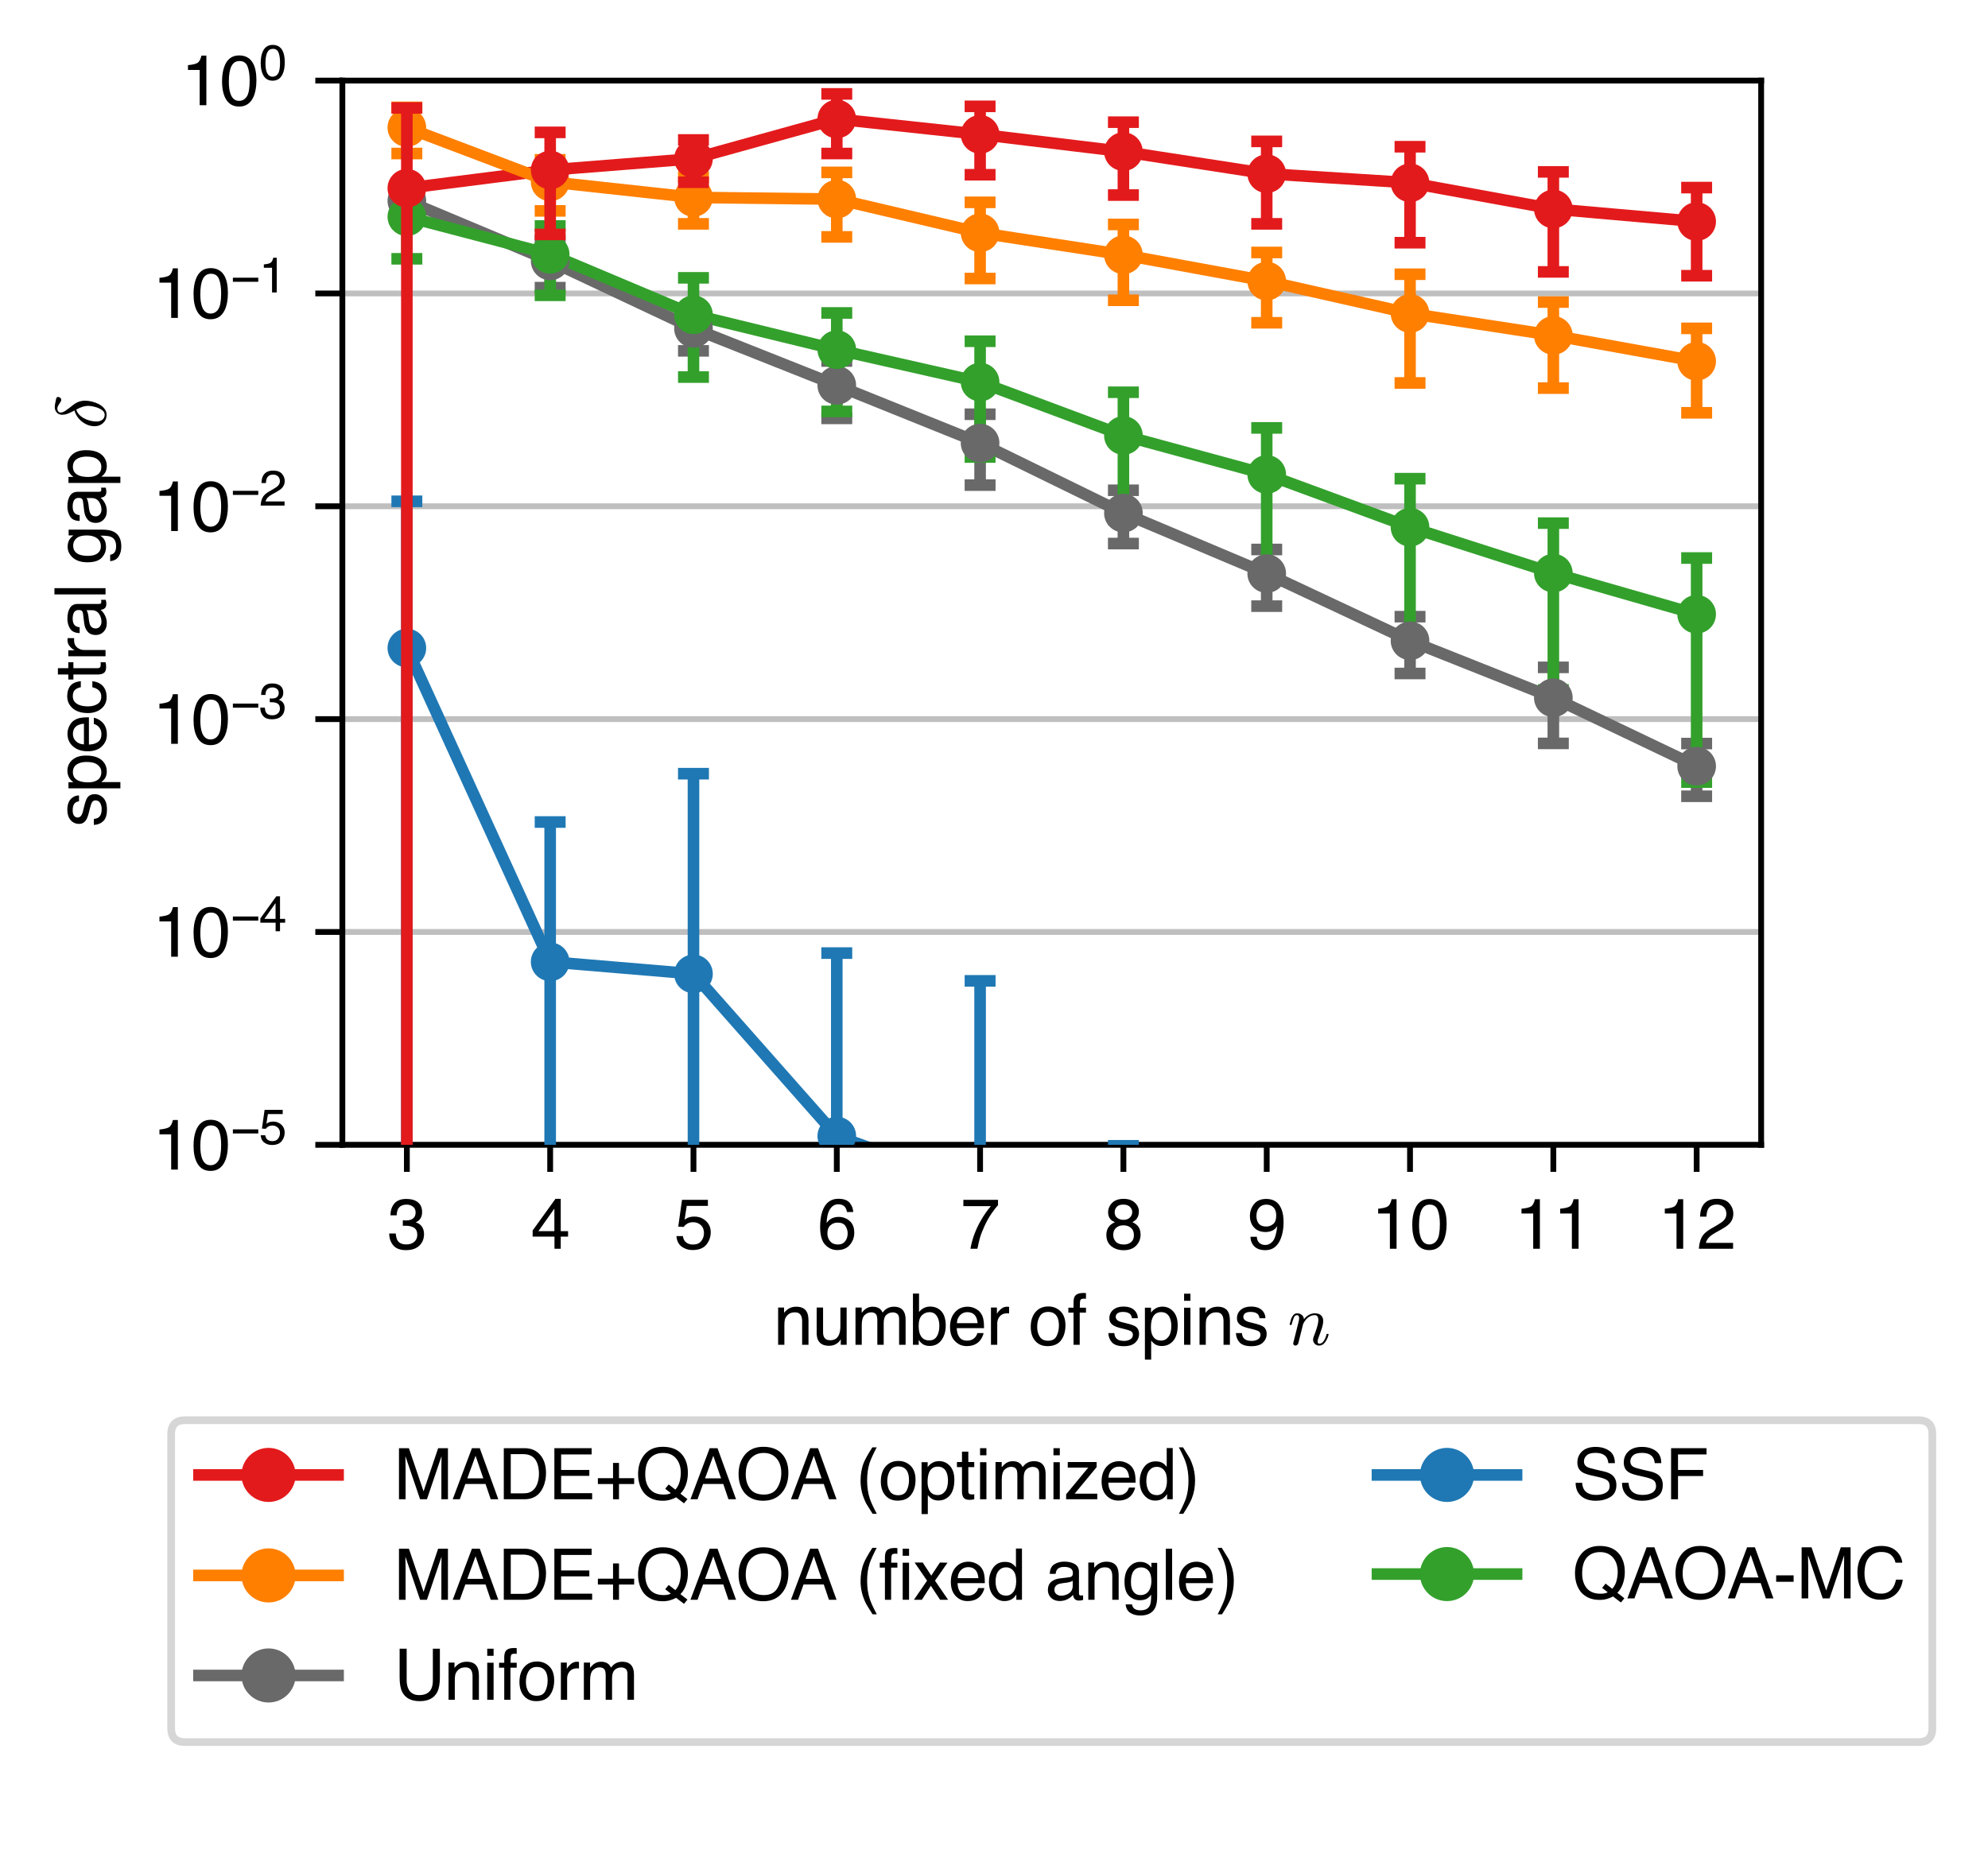 <?xml version="1.0" encoding="utf-8" standalone="no"?>
<!DOCTYPE svg PUBLIC "-//W3C//DTD SVG 1.1//EN"
  "http://www.w3.org/Graphics/SVG/1.1/DTD/svg11.dtd">
<svg xmlns:xlink="http://www.w3.org/1999/xlink" width="257.236pt" height="239.388pt" viewBox="0 0 257.236 239.388" xmlns="http://www.w3.org/2000/svg" version="1.1">
 <defs>
  <style type="text/css">*{stroke-linejoin: round; stroke-linecap: butt}</style>
 </defs>
 <g id="figure_1">
  <g id="patch_1">
   <path d="M 0 239.388 
L 257.236 239.388 
L 257.236 0 
L 0 0 
z
" style="fill: #ffffff"/>
  </g>
  <g id="axes_1">
   <g id="patch_2">
    <path d="M 44.3 148.167 
L 227.882 148.167 
L 227.882 10.428 
L 44.3 10.428 
z
" style="fill: #ffffff"/>
   </g>
   <g id="matplotlib.axis_1">
    <g id="xtick_1">
     <g id="line2d_1">
      <defs>
       <path id="ma7be864dd0" d="M 0 0 
L 0 3.5 
" style="stroke: #000000; stroke-width: 0.75"/>
      </defs>
      <g>
       <use xlink:href="#ma7be864dd0" x="52.645" y="148.167" style="stroke: #000000; stroke-width: 0.75"/>
      </g>
     </g>
     <g id="text_1">
      <!-- 3 -->
      <g transform="translate(50.142 161.623) scale(0.09 -0.09)">
       <defs>
        <path id="Helvetica-33" d="M 1663 -122 
Q 869 -122 511 314 
Q 153 750 153 1375 
L 741 1375 
Q 778 941 903 744 
Q 1122 391 1694 391 
Q 2138 391 2406 628 
Q 2675 866 2675 1241 
Q 2675 1703 2392 1887 
Q 2109 2072 1606 2072 
Q 1550 2072 1492 2070 
Q 1434 2069 1375 2066 
L 1375 2563 
Q 1463 2553 1522 2550 
Q 1581 2547 1650 2547 
Q 1966 2547 2169 2647 
Q 2525 2822 2525 3272 
Q 2525 3606 2287 3787 
Q 2050 3969 1734 3969 
Q 1172 3969 956 3594 
Q 838 3388 822 3006 
L 266 3006 
Q 266 3506 466 3856 
Q 809 4481 1675 4481 
Q 2359 4481 2734 4176 
Q 3109 3872 3109 3294 
Q 3109 2881 2888 2625 
Q 2750 2466 2531 2375 
Q 2884 2278 3082 2001 
Q 3281 1725 3281 1325 
Q 3281 684 2859 281 
Q 2438 -122 1663 -122 
z
" transform="scale(0.016)"/>
       </defs>
       <use xlink:href="#Helvetica-33"/>
      </g>
     </g>
    </g>
    <g id="xtick_2">
     <g id="line2d_2">
      <g>
       <use xlink:href="#ma7be864dd0" x="71.188" y="148.167" style="stroke: #000000; stroke-width: 0.75"/>
      </g>
     </g>
     <g id="text_2">
      <!-- 4 -->
      <g transform="translate(68.686 161.623) scale(0.09 -0.09)">
       <defs>
        <path id="Helvetica-34" d="M 2116 1584 
L 2116 3613 
L 681 1584 
L 2116 1584 
z
M 2125 0 
L 2125 1094 
L 163 1094 
L 163 1644 
L 2213 4488 
L 2688 4488 
L 2688 1584 
L 3347 1584 
L 3347 1094 
L 2688 1094 
L 2688 0 
L 2125 0 
z
" transform="scale(0.016)"/>
       </defs>
       <use xlink:href="#Helvetica-34"/>
      </g>
     </g>
    </g>
    <g id="xtick_3">
     <g id="line2d_3">
      <g>
       <use xlink:href="#ma7be864dd0" x="89.732" y="148.167" style="stroke: #000000; stroke-width: 0.75"/>
      </g>
     </g>
     <g id="text_3">
      <!-- 5 -->
      <g transform="translate(87.229 161.623) scale(0.09 -0.09)">
       <defs>
        <path id="Helvetica-35" d="M 791 1141 
Q 847 659 1238 475 
Q 1438 381 1700 381 
Q 2200 381 2440 700 
Q 2681 1019 2681 1406 
Q 2681 1875 2395 2131 
Q 2109 2388 1709 2388 
Q 1419 2388 1211 2275 
Q 1003 2163 856 1963 
L 369 1991 
L 709 4400 
L 3034 4400 
L 3034 3856 
L 1131 3856 
L 941 2613 
Q 1097 2731 1238 2791 
Q 1488 2894 1816 2894 
Q 2431 2894 2859 2497 
Q 3288 2100 3288 1491 
Q 3288 856 2895 371 
Q 2503 -113 1644 -113 
Q 1097 -113 676 195 
Q 256 503 206 1141 
L 791 1141 
z
" transform="scale(0.016)"/>
       </defs>
       <use xlink:href="#Helvetica-35"/>
      </g>
     </g>
    </g>
    <g id="xtick_4">
     <g id="line2d_4">
      <g>
       <use xlink:href="#ma7be864dd0" x="108.276" y="148.167" style="stroke: #000000; stroke-width: 0.75"/>
      </g>
     </g>
     <g id="text_4">
      <!-- 6 -->
      <g transform="translate(105.773 161.623) scale(0.09 -0.09)">
       <defs>
        <path id="Helvetica-36" d="M 1872 4494 
Q 2622 4494 2917 4105 
Q 3213 3716 3213 3303 
L 2656 3303 
Q 2606 3569 2497 3719 
Q 2294 4000 1881 4000 
Q 1409 4000 1131 3564 
Q 853 3128 822 2316 
Q 1016 2600 1309 2741 
Q 1578 2866 1909 2866 
Q 2472 2866 2890 2506 
Q 3309 2147 3309 1434 
Q 3309 825 2912 354 
Q 2516 -116 1781 -116 
Q 1153 -116 697 361 
Q 241 838 241 1966 
Q 241 2800 444 3381 
Q 834 4494 1872 4494 
z
M 1831 384 
Q 2275 384 2495 682 
Q 2716 981 2716 1388 
Q 2716 1731 2519 2042 
Q 2322 2353 1803 2353 
Q 1441 2353 1167 2112 
Q 894 1872 894 1388 
Q 894 963 1142 673 
Q 1391 384 1831 384 
z
" transform="scale(0.016)"/>
       </defs>
       <use xlink:href="#Helvetica-36"/>
      </g>
     </g>
    </g>
    <g id="xtick_5">
     <g id="line2d_5">
      <g>
       <use xlink:href="#ma7be864dd0" x="126.819" y="148.167" style="stroke: #000000; stroke-width: 0.75"/>
      </g>
     </g>
     <g id="text_5">
      <!-- 7 -->
      <g transform="translate(124.317 161.623) scale(0.09 -0.09)">
       <defs>
        <path id="Helvetica-37" d="M 3347 4400 
L 3347 3909 
Q 3131 3700 2773 3181 
Q 2416 2663 2141 2063 
Q 1869 1478 1728 997 
Q 1638 688 1494 0 
L 872 0 
Q 1084 1281 1809 2550 
Q 2238 3294 2709 3834 
L 234 3834 
L 234 4400 
L 3347 4400 
z
" transform="scale(0.016)"/>
       </defs>
       <use xlink:href="#Helvetica-37"/>
      </g>
     </g>
    </g>
    <g id="xtick_6">
     <g id="line2d_6">
      <g>
       <use xlink:href="#ma7be864dd0" x="145.363" y="148.167" style="stroke: #000000; stroke-width: 0.75"/>
      </g>
     </g>
     <g id="text_6">
      <!-- 8 -->
      <g transform="translate(142.86 161.623) scale(0.09 -0.09)">
       <defs>
        <path id="Helvetica-38" d="M 1741 2600 
Q 2113 2600 2322 2808 
Q 2531 3016 2531 3303 
Q 2531 3553 2331 3762 
Q 2131 3972 1722 3972 
Q 1316 3972 1134 3762 
Q 953 3553 953 3272 
Q 953 2956 1187 2778 
Q 1422 2600 1741 2600 
z
M 1775 384 
Q 2166 384 2423 595 
Q 2681 806 2681 1225 
Q 2681 1659 2415 1884 
Q 2150 2109 1734 2109 
Q 1331 2109 1076 1879 
Q 822 1650 822 1244 
Q 822 894 1055 639 
Q 1288 384 1775 384 
z
M 975 2384 
Q 741 2484 609 2619 
Q 363 2869 363 3269 
Q 363 3769 725 4128 
Q 1088 4488 1753 4488 
Q 2397 4488 2762 4148 
Q 3128 3809 3128 3356 
Q 3128 2938 2916 2678 
Q 2797 2531 2547 2391 
Q 2825 2263 2984 2097 
Q 3281 1784 3281 1284 
Q 3281 694 2884 283 
Q 2488 -128 1763 -128 
Q 1109 -128 657 226 
Q 206 581 206 1256 
Q 206 1653 400 1942 
Q 594 2231 975 2384 
z
" transform="scale(0.016)"/>
       </defs>
       <use xlink:href="#Helvetica-38"/>
      </g>
     </g>
    </g>
    <g id="xtick_7">
     <g id="line2d_7">
      <g>
       <use xlink:href="#ma7be864dd0" x="163.906" y="148.167" style="stroke: #000000; stroke-width: 0.75"/>
      </g>
     </g>
     <g id="text_7">
      <!-- 9 -->
      <g transform="translate(161.404 161.623) scale(0.09 -0.09)">
       <defs>
        <path id="Helvetica-39" d="M 850 1081 
Q 875 616 1209 438 
Q 1381 344 1597 344 
Q 2000 344 2284 680 
Q 2569 1016 2688 2044 
Q 2500 1747 2223 1626 
Q 1947 1506 1628 1506 
Q 981 1506 604 1909 
Q 228 2313 228 2947 
Q 228 3556 600 4018 
Q 972 4481 1697 4481 
Q 2675 4481 3047 3600 
Q 3253 3116 3253 2388 
Q 3253 1566 3006 931 
Q 2597 -125 1619 -125 
Q 963 -125 622 219 
Q 281 563 281 1081 
L 850 1081 
z
M 1703 2000 
Q 2038 2000 2314 2220 
Q 2591 2441 2591 2991 
Q 2591 3484 2342 3726 
Q 2094 3969 1709 3969 
Q 1297 3969 1055 3692 
Q 813 3416 813 2953 
Q 813 2516 1025 2258 
Q 1238 2000 1703 2000 
z
" transform="scale(0.016)"/>
       </defs>
       <use xlink:href="#Helvetica-39"/>
      </g>
     </g>
    </g>
    <g id="xtick_8">
     <g id="line2d_8">
      <g>
       <use xlink:href="#ma7be864dd0" x="182.45" y="148.167" style="stroke: #000000; stroke-width: 0.75"/>
      </g>
     </g>
     <g id="text_8">
      <!-- 10 -->
      <g transform="translate(177.445 161.623) scale(0.09 -0.09)">
       <defs>
        <path id="Helvetica-31" d="M 613 3169 
L 613 3600 
Q 1222 3659 1462 3798 
Q 1703 3938 1822 4456 
L 2266 4456 
L 2266 0 
L 1666 0 
L 1666 3169 
L 613 3169 
z
" transform="scale(0.016)"/>
        <path id="Helvetica-30" d="M 1731 4475 
Q 2600 4475 2988 3759 
Q 3288 3206 3288 2244 
Q 3288 1331 3016 734 
Q 2622 -122 1728 -122 
Q 922 -122 528 578 
Q 200 1163 200 2147 
Q 200 2909 397 3456 
Q 766 4475 1731 4475 
z
M 1725 391 
Q 2163 391 2422 778 
Q 2681 1166 2681 2222 
Q 2681 2984 2493 3476 
Q 2306 3969 1766 3969 
Q 1269 3969 1039 3501 
Q 809 3034 809 2125 
Q 809 1441 956 1025 
Q 1181 391 1725 391 
z
" transform="scale(0.016)"/>
       </defs>
       <use xlink:href="#Helvetica-31"/>
       <use xlink:href="#Helvetica-30" x="55.615"/>
      </g>
     </g>
    </g>
    <g id="xtick_9">
     <g id="line2d_9">
      <g>
       <use xlink:href="#ma7be864dd0" x="200.994" y="148.167" style="stroke: #000000; stroke-width: 0.75"/>
      </g>
     </g>
     <g id="text_9">
      <!-- 11 -->
      <g transform="translate(195.989 161.623) scale(0.09 -0.09)">
       <use xlink:href="#Helvetica-31"/>
       <use xlink:href="#Helvetica-31" x="55.615"/>
      </g>
     </g>
    </g>
    <g id="xtick_10">
     <g id="line2d_10">
      <g>
       <use xlink:href="#ma7be864dd0" x="219.537" y="148.167" style="stroke: #000000; stroke-width: 0.75"/>
      </g>
     </g>
     <g id="text_10">
      <!-- 12 -->
      <g transform="translate(214.533 161.623) scale(0.09 -0.09)">
       <defs>
        <path id="Helvetica-32" d="M 200 0 
Q 231 578 439 1006 
Q 647 1434 1250 1784 
L 1850 2131 
Q 2253 2366 2416 2531 
Q 2672 2791 2672 3125 
Q 2672 3516 2437 3745 
Q 2203 3975 1813 3975 
Q 1234 3975 1013 3538 
Q 894 3303 881 2888 
L 309 2888 
Q 319 3472 525 3841 
Q 891 4491 1816 4491 
Q 2584 4491 2939 4075 
Q 3294 3659 3294 3150 
Q 3294 2613 2916 2231 
Q 2697 2009 2131 1694 
L 1703 1456 
Q 1397 1288 1222 1134 
Q 909 863 828 531 
L 3272 531 
L 3272 0 
L 200 0 
z
" transform="scale(0.016)"/>
       </defs>
       <use xlink:href="#Helvetica-31"/>
       <use xlink:href="#Helvetica-32" x="55.615"/>
      </g>
     </g>
    </g>
    <g id="text_11">
     <!-- number of spins $n$ -->
     <g transform="translate(100.091 174.069) scale(0.09 -0.09)">
      <defs>
       <path id="Helvetica-6e" d="M 413 3347 
L 947 3347 
L 947 2872 
Q 1184 3166 1450 3294 
Q 1716 3422 2041 3422 
Q 2753 3422 3003 2925 
Q 3141 2653 3141 2147 
L 3141 0 
L 2569 0 
L 2569 2109 
Q 2569 2416 2478 2603 
Q 2328 2916 1934 2916 
Q 1734 2916 1606 2875 
Q 1375 2806 1200 2600 
Q 1059 2434 1017 2257 
Q 975 2081 975 1753 
L 975 0 
L 413 0 
L 413 3347 
z
M 1734 3428 
L 1734 3428 
z
" transform="scale(0.016)"/>
       <path id="Helvetica-75" d="M 975 3347 
L 975 1125 
Q 975 869 1056 706 
Q 1206 406 1616 406 
Q 2203 406 2416 931 
Q 2531 1213 2531 1703 
L 2531 3347 
L 3094 3347 
L 3094 0 
L 2563 0 
L 2569 494 
Q 2459 303 2297 172 
Q 1975 -91 1516 -91 
Q 800 -91 541 388 
Q 400 644 400 1072 
L 400 3347 
L 975 3347 
z
M 1747 3428 
L 1747 3428 
z
" transform="scale(0.016)"/>
       <path id="Helvetica-6d" d="M 413 3347 
L 969 3347 
L 969 2872 
Q 1169 3119 1331 3231 
Q 1609 3422 1963 3422 
Q 2363 3422 2606 3225 
Q 2744 3113 2856 2894 
Q 3044 3163 3297 3292 
Q 3550 3422 3866 3422 
Q 4541 3422 4784 2934 
Q 4916 2672 4916 2228 
L 4916 0 
L 4331 0 
L 4331 2325 
Q 4331 2659 4164 2784 
Q 3997 2909 3756 2909 
Q 3425 2909 3186 2687 
Q 2947 2466 2947 1947 
L 2947 0 
L 2375 0 
L 2375 2184 
Q 2375 2525 2294 2681 
Q 2166 2916 1816 2916 
Q 1497 2916 1236 2669 
Q 975 2422 975 1775 
L 975 0 
L 413 0 
L 413 3347 
z
" transform="scale(0.016)"/>
       <path id="Helvetica-62" d="M 369 4606 
L 916 4606 
L 916 2941 
Q 1100 3181 1356 3307 
Q 1613 3434 1913 3434 
Q 2538 3434 2927 3004 
Q 3316 2575 3316 1738 
Q 3316 944 2931 419 
Q 2547 -106 1866 -106 
Q 1484 -106 1222 78 
Q 1066 188 888 428 
L 888 0 
L 369 0 
L 369 4606 
z
M 1831 391 
Q 2288 391 2514 753 
Q 2741 1116 2741 1709 
Q 2741 2238 2514 2584 
Q 2288 2931 1847 2931 
Q 1463 2931 1173 2647 
Q 884 2363 884 1709 
Q 884 1238 1003 944 
Q 1225 391 1831 391 
z
" transform="scale(0.016)"/>
       <path id="Helvetica-65" d="M 1806 3422 
Q 2163 3422 2497 3255 
Q 2831 3088 3006 2822 
Q 3175 2569 3231 2231 
Q 3281 2000 3281 1494 
L 828 1494 
Q 844 984 1069 676 
Q 1294 369 1766 369 
Q 2206 369 2469 659 
Q 2619 828 2681 1050 
L 3234 1050 
Q 3213 866 3089 639 
Q 2966 413 2813 269 
Q 2556 19 2178 -69 
Q 1975 -119 1719 -119 
Q 1094 -119 659 336 
Q 225 791 225 1609 
Q 225 2416 662 2919 
Q 1100 3422 1806 3422 
z
M 2703 1941 
Q 2669 2306 2544 2525 
Q 2313 2931 1772 2931 
Q 1384 2931 1121 2651 
Q 859 2372 844 1941 
L 2703 1941 
z
M 1753 3428 
L 1753 3428 
z
" transform="scale(0.016)"/>
       <path id="Helvetica-72" d="M 428 3347 
L 963 3347 
L 963 2769 
Q 1028 2938 1284 3180 
Q 1541 3422 1875 3422 
Q 1891 3422 1928 3419 
Q 1966 3416 2056 3406 
L 2056 2813 
Q 2006 2822 1964 2825 
Q 1922 2828 1872 2828 
Q 1447 2828 1219 2554 
Q 991 2281 991 1925 
L 991 0 
L 428 0 
L 428 3347 
z
" transform="scale(0.016)"/>
       <path id="Helvetica-20" transform="scale(0.016)"/>
       <path id="Helvetica-6f" d="M 1741 363 
Q 2300 363 2508 786 
Q 2716 1209 2716 1728 
Q 2716 2197 2566 2491 
Q 2328 2953 1747 2953 
Q 1231 2953 997 2559 
Q 763 2166 763 1609 
Q 763 1075 997 719 
Q 1231 363 1741 363 
z
M 1763 3444 
Q 2409 3444 2856 3012 
Q 3303 2581 3303 1744 
Q 3303 934 2909 406 
Q 2516 -122 1688 -122 
Q 997 -122 590 345 
Q 184 813 184 1600 
Q 184 2444 612 2944 
Q 1041 3444 1763 3444 
z
M 1744 3428 
L 1744 3428 
z
" transform="scale(0.016)"/>
       <path id="Helvetica-66" d="M 553 3856 
Q 566 4206 675 4369 
Q 872 4656 1434 4656 
Q 1488 4656 1544 4653 
Q 1600 4650 1672 4644 
L 1672 4131 
Q 1584 4138 1545 4139 
Q 1506 4141 1472 4141 
Q 1216 4141 1166 4008 
Q 1116 3875 1116 3331 
L 1672 3331 
L 1672 2888 
L 1109 2888 
L 1109 0 
L 553 0 
L 553 2888 
L 88 2888 
L 88 3331 
L 553 3331 
L 553 3856 
z
" transform="scale(0.016)"/>
       <path id="Helvetica-73" d="M 747 1050 
Q 772 769 888 619 
Q 1100 347 1625 347 
Q 1938 347 2175 483 
Q 2413 619 2413 903 
Q 2413 1119 2222 1231 
Q 2100 1300 1741 1391 
L 1294 1503 
Q 866 1609 663 1741 
Q 300 1969 300 2372 
Q 300 2847 642 3140 
Q 984 3434 1563 3434 
Q 2319 3434 2653 2991 
Q 2863 2709 2856 2384 
L 2325 2384 
Q 2309 2575 2191 2731 
Q 1997 2953 1519 2953 
Q 1200 2953 1036 2831 
Q 872 2709 872 2509 
Q 872 2291 1088 2159 
Q 1213 2081 1456 2022 
L 1828 1931 
Q 2434 1784 2641 1647 
Q 2969 1431 2969 969 
Q 2969 522 2630 197 
Q 2291 -128 1597 -128 
Q 850 -128 539 211 
Q 228 550 206 1050 
L 747 1050 
z
M 1578 3428 
L 1578 3428 
z
" transform="scale(0.016)"/>
       <path id="Helvetica-70" d="M 1825 378 
Q 2219 378 2480 708 
Q 2741 1038 2741 1694 
Q 2741 2094 2625 2381 
Q 2406 2934 1825 2934 
Q 1241 2934 1025 2350 
Q 909 2038 909 1556 
Q 909 1169 1025 897 
Q 1244 378 1825 378 
z
M 369 3331 
L 916 3331 
L 916 2888 
Q 1084 3116 1284 3241 
Q 1569 3428 1953 3428 
Q 2522 3428 2919 2992 
Q 3316 2556 3316 1747 
Q 3316 653 2744 184 
Q 2381 -113 1900 -113 
Q 1522 -113 1266 53 
Q 1116 147 931 375 
L 931 -1334 
L 369 -1334 
L 369 3331 
z
" transform="scale(0.016)"/>
       <path id="Helvetica-69" d="M 413 3331 
L 984 3331 
L 984 0 
L 413 0 
L 413 3331 
z
M 413 4591 
L 984 4591 
L 984 3953 
L 413 3953 
L 413 4591 
z
" transform="scale(0.016)"/>
       <path id="Cmmi10-6e" d="M 494 109 
Q 494 147 500 166 
L 978 2075 
Q 1025 2253 1025 2388 
Q 1025 2663 838 2663 
Q 638 2663 541 2423 
Q 444 2184 353 1819 
Q 353 1800 334 1789 
Q 316 1778 300 1778 
L 225 1778 
Q 203 1778 187 1801 
Q 172 1825 172 1844 
Q 241 2122 305 2315 
Q 369 2509 505 2668 
Q 641 2828 844 2828 
Q 1084 2828 1268 2676 
Q 1453 2525 1453 2291 
Q 1644 2541 1900 2684 
Q 2156 2828 2444 2828 
Q 2672 2828 2837 2750 
Q 3003 2672 3095 2514 
Q 3188 2356 3188 2138 
Q 3188 1875 3070 1503 
Q 2953 1131 2778 672 
Q 2688 463 2688 288 
Q 2688 97 2834 97 
Q 3084 97 3251 365 
Q 3419 634 3488 941 
Q 3500 978 3541 978 
L 3616 978 
Q 3641 978 3658 962 
Q 3675 947 3675 922 
Q 3675 916 3669 903 
Q 3581 541 3364 234 
Q 3147 -72 2822 -72 
Q 2597 -72 2437 83 
Q 2278 238 2278 459 
Q 2278 578 2328 709 
Q 2409 919 2514 1209 
Q 2619 1500 2686 1765 
Q 2753 2031 2753 2234 
Q 2753 2413 2679 2538 
Q 2606 2663 2431 2663 
Q 2197 2663 2000 2559 
Q 1803 2456 1656 2286 
Q 1509 2116 1388 1881 
L 953 141 
Q 931 53 854 -9 
Q 778 -72 684 -72 
Q 606 -72 550 -22 
Q 494 28 494 109 
z
" transform="scale(0.016)"/>
      </defs>
      <use xlink:href="#Helvetica-6e" transform="translate(0 0.25)"/>
      <use xlink:href="#Helvetica-75" transform="translate(55.615 0.25)"/>
      <use xlink:href="#Helvetica-6d" transform="translate(111.23 0.25)"/>
      <use xlink:href="#Helvetica-62" transform="translate(194.531 0.25)"/>
      <use xlink:href="#Helvetica-65" transform="translate(250.146 0.25)"/>
      <use xlink:href="#Helvetica-72" transform="translate(305.762 0.25)"/>
      <use xlink:href="#Helvetica-20" transform="translate(339.062 0.25)"/>
      <use xlink:href="#Helvetica-6f" transform="translate(366.846 0.25)"/>
      <use xlink:href="#Helvetica-66" transform="translate(422.461 0.25)"/>
      <use xlink:href="#Helvetica-20" transform="translate(450.244 0.25)"/>
      <use xlink:href="#Helvetica-73" transform="translate(478.027 0.25)"/>
      <use xlink:href="#Helvetica-70" transform="translate(528.027 0.25)"/>
      <use xlink:href="#Helvetica-69" transform="translate(583.643 0.25)"/>
      <use xlink:href="#Helvetica-6e" transform="translate(605.859 0.25)"/>
      <use xlink:href="#Helvetica-73" transform="translate(661.475 0.25)"/>
      <use xlink:href="#Helvetica-20" transform="translate(711.475 0.25)"/>
      <use xlink:href="#Cmmi10-6e" transform="translate(739.258 0.25)"/>
     </g>
    </g>
   </g>
   <g id="matplotlib.axis_2">
    <g id="ytick_1">
     <g id="line2d_11">
      <path d="M 44.3 148.167 
L 227.882 148.167 
" clip-path="url(#p528dbf6d00)" style="fill: none; stroke: #bfbfbf; stroke-width: 0.75; stroke-linecap: square"/>
     </g>
     <g id="line2d_12">
      <defs>
       <path id="m3ba61bdad6" d="M 0 0 
L -3.5 0 
" style="stroke: #000000; stroke-width: 0.75"/>
      </defs>
      <g>
       <use xlink:href="#m3ba61bdad6" x="44.3" y="148.167" style="stroke: #000000; stroke-width: 0.75"/>
      </g>
     </g>
     <g id="text_12">
      <!-- $\mathdefault{10^{-5}}$ -->
      <g transform="translate(19.75 151.395) scale(0.09 -0.09)">
       <defs>
        <path id="Helvetica-2212" d="M 3547 1894 
L 3547 1369 
L 288 1369 
L 288 1894 
L 3547 1894 
z
" transform="scale(0.016)"/>
       </defs>
       <use xlink:href="#Helvetica-31" transform="translate(0 0.267)"/>
       <use xlink:href="#Helvetica-30" transform="translate(55.615 0.267)"/>
       <use xlink:href="#Helvetica-2212" transform="translate(112.146 36.875) scale(0.7)"/>
       <use xlink:href="#Helvetica-35" transform="translate(153.025 36.875) scale(0.7)"/>
      </g>
     </g>
    </g>
    <g id="ytick_2">
     <g id="line2d_13">
      <path d="M 44.3 120.619 
L 227.882 120.619 
" clip-path="url(#p528dbf6d00)" style="fill: none; stroke: #bfbfbf; stroke-width: 0.75; stroke-linecap: square"/>
     </g>
     <g id="line2d_14">
      <g>
       <use xlink:href="#m3ba61bdad6" x="44.3" y="120.619" style="stroke: #000000; stroke-width: 0.75"/>
      </g>
     </g>
     <g id="text_13">
      <!-- $\mathdefault{10^{-4}}$ -->
      <g transform="translate(19.75 123.847) scale(0.09 -0.09)">
       <use xlink:href="#Helvetica-31" transform="translate(0 0.305)"/>
       <use xlink:href="#Helvetica-30" transform="translate(55.615 0.305)"/>
       <use xlink:href="#Helvetica-2212" transform="translate(112.146 36.913) scale(0.7)"/>
       <use xlink:href="#Helvetica-34" transform="translate(153.025 36.913) scale(0.7)"/>
      </g>
     </g>
    </g>
    <g id="ytick_3">
     <g id="line2d_15">
      <path d="M 44.3 93.072 
L 227.882 93.072 
" clip-path="url(#p528dbf6d00)" style="fill: none; stroke: #bfbfbf; stroke-width: 0.75; stroke-linecap: square"/>
     </g>
     <g id="line2d_16">
      <g>
       <use xlink:href="#m3ba61bdad6" x="44.3" y="93.072" style="stroke: #000000; stroke-width: 0.75"/>
      </g>
     </g>
     <g id="text_14">
      <!-- $\mathdefault{10^{-3}}$ -->
      <g transform="translate(19.75 96.3) scale(0.09 -0.09)">
       <use xlink:href="#Helvetica-31" transform="translate(0 0.381)"/>
       <use xlink:href="#Helvetica-30" transform="translate(55.615 0.381)"/>
       <use xlink:href="#Helvetica-2212" transform="translate(112.146 36.989) scale(0.7)"/>
       <use xlink:href="#Helvetica-33" transform="translate(153.025 36.989) scale(0.7)"/>
      </g>
     </g>
    </g>
    <g id="ytick_4">
     <g id="line2d_17">
      <path d="M 44.3 65.524 
L 227.882 65.524 
" clip-path="url(#p528dbf6d00)" style="fill: none; stroke: #bfbfbf; stroke-width: 0.75; stroke-linecap: square"/>
     </g>
     <g id="line2d_18">
      <g>
       <use xlink:href="#m3ba61bdad6" x="44.3" y="65.524" style="stroke: #000000; stroke-width: 0.75"/>
      </g>
     </g>
     <g id="text_15">
      <!-- $\mathdefault{10^{-2}}$ -->
      <g transform="translate(19.75 68.752) scale(0.09 -0.09)">
       <use xlink:href="#Helvetica-31" transform="translate(0 0.272)"/>
       <use xlink:href="#Helvetica-30" transform="translate(55.615 0.272)"/>
       <use xlink:href="#Helvetica-2212" transform="translate(112.146 36.88) scale(0.7)"/>
       <use xlink:href="#Helvetica-32" transform="translate(153.025 36.88) scale(0.7)"/>
      </g>
     </g>
    </g>
    <g id="ytick_5">
     <g id="line2d_19">
      <path d="M 44.3 37.976 
L 227.882 37.976 
" clip-path="url(#p528dbf6d00)" style="fill: none; stroke: #bfbfbf; stroke-width: 0.75; stroke-linecap: square"/>
     </g>
     <g id="line2d_20">
      <g>
       <use xlink:href="#m3ba61bdad6" x="44.3" y="37.976" style="stroke: #000000; stroke-width: 0.75"/>
      </g>
     </g>
     <g id="text_16">
      <!-- $\mathdefault{10^{-1}}$ -->
      <g transform="translate(19.75 41.204) scale(0.09 -0.09)">
       <use xlink:href="#Helvetica-31" transform="translate(0 0.655)"/>
       <use xlink:href="#Helvetica-30" transform="translate(55.615 0.655)"/>
       <use xlink:href="#Helvetica-2212" transform="translate(112.146 37.263) scale(0.7)"/>
       <use xlink:href="#Helvetica-31" transform="translate(153.025 37.263) scale(0.7)"/>
      </g>
     </g>
    </g>
    <g id="ytick_6">
     <g id="line2d_21">
      <path d="M 44.3 10.428 
L 227.882 10.428 
" clip-path="url(#p528dbf6d00)" style="fill: none; stroke: #bfbfbf; stroke-width: 0.75; stroke-linecap: square"/>
     </g>
     <g id="line2d_22">
      <g>
       <use xlink:href="#m3ba61bdad6" x="44.3" y="10.428" style="stroke: #000000; stroke-width: 0.75"/>
      </g>
     </g>
     <g id="text_17">
      <!-- $\mathdefault{10^{0}}$ -->
      <g transform="translate(23.44 13.656) scale(0.09 -0.09)">
       <use xlink:href="#Helvetica-31" transform="translate(0 0.447)"/>
       <use xlink:href="#Helvetica-30" transform="translate(55.615 0.447)"/>
       <use xlink:href="#Helvetica-30" transform="translate(112.146 37.055) scale(0.7)"/>
      </g>
     </g>
    </g>
    <g id="text_18">
     <!-- spectral gap $\delta$ -->
     <g transform="translate(13.68 107.063) rotate(-90) scale(0.09 -0.09)">
      <defs>
       <path id="Helvetica-63" d="M 1703 3444 
Q 2269 3444 2623 3169 
Q 2978 2894 3050 2222 
L 2503 2222 
Q 2453 2531 2275 2736 
Q 2097 2941 1703 2941 
Q 1166 2941 934 2416 
Q 784 2075 784 1575 
Q 784 1072 996 728 
Q 1209 384 1666 384 
Q 2016 384 2220 598 
Q 2425 813 2503 1184 
L 3050 1184 
Q 2956 519 2581 211 
Q 2206 -97 1622 -97 
Q 966 -97 575 383 
Q 184 863 184 1581 
Q 184 2463 612 2953 
Q 1041 3444 1703 3444 
z
M 1616 3428 
L 1616 3428 
z
" transform="scale(0.016)"/>
       <path id="Helvetica-74" d="M 525 4281 
L 1094 4281 
L 1094 3347 
L 1628 3347 
L 1628 2888 
L 1094 2888 
L 1094 703 
Q 1094 528 1213 469 
Q 1278 434 1431 434 
Q 1472 434 1519 436 
Q 1566 438 1628 444 
L 1628 0 
Q 1531 -28 1426 -40 
Q 1322 -53 1200 -53 
Q 806 -53 665 148 
Q 525 350 525 672 
L 525 2888 
L 72 2888 
L 72 3347 
L 525 3347 
L 525 4281 
z
" transform="scale(0.016)"/>
       <path id="Helvetica-61" d="M 844 891 
Q 844 647 1022 506 
Q 1200 366 1444 366 
Q 1741 366 2019 503 
Q 2488 731 2488 1250 
L 2488 1703 
Q 2384 1638 2221 1594 
Q 2059 1550 1903 1531 
L 1563 1488 
Q 1256 1447 1103 1359 
Q 844 1213 844 891 
z
M 2206 2028 
Q 2400 2053 2466 2191 
Q 2503 2266 2503 2406 
Q 2503 2694 2298 2823 
Q 2094 2953 1713 2953 
Q 1272 2953 1088 2716 
Q 984 2584 953 2325 
L 428 2325 
Q 444 2944 830 3186 
Q 1216 3428 1725 3428 
Q 2316 3428 2684 3203 
Q 3050 2978 3050 2503 
L 3050 575 
Q 3050 488 3086 434 
Q 3122 381 3238 381 
Q 3275 381 3322 386 
Q 3369 391 3422 400 
L 3422 -16 
Q 3291 -53 3222 -62 
Q 3153 -72 3034 -72 
Q 2744 -72 2613 134 
Q 2544 244 2516 444 
Q 2344 219 2022 53 
Q 1700 -113 1313 -113 
Q 847 -113 551 170 
Q 256 453 256 878 
Q 256 1344 547 1600 
Q 838 1856 1309 1916 
L 2206 2028 
z
M 1741 3428 
L 1741 3428 
z
" transform="scale(0.016)"/>
       <path id="Helvetica-6c" d="M 428 4591 
L 991 4591 
L 991 0 
L 428 0 
L 428 4591 
z
" transform="scale(0.016)"/>
       <path id="Helvetica-67" d="M 1594 3406 
Q 1988 3406 2281 3213 
Q 2441 3103 2606 2894 
L 2606 3316 
L 3125 3316 
L 3125 272 
Q 3125 -366 2938 -734 
Q 2588 -1416 1616 -1416 
Q 1075 -1416 706 -1173 
Q 338 -931 294 -416 
L 866 -416 
Q 906 -641 1028 -763 
Q 1219 -950 1628 -950 
Q 2275 -950 2475 -494 
Q 2594 -225 2584 466 
Q 2416 209 2178 84 
Q 1941 -41 1550 -41 
Q 1006 -41 598 345 
Q 191 731 191 1622 
Q 191 2463 602 2934 
Q 1013 3406 1594 3406 
z
M 2606 1688 
Q 2606 2309 2350 2609 
Q 2094 2909 1697 2909 
Q 1103 2909 884 2353 
Q 769 2056 769 1575 
Q 769 1009 998 714 
Q 1228 419 1616 419 
Q 2222 419 2469 966 
Q 2606 1275 2606 1688 
z
M 1659 3428 
L 1659 3428 
z
" transform="scale(0.016)"/>
       <path id="Cmmi10-b1" d="M 1281 -97 
Q 1059 -97 868 -14 
Q 678 69 536 225 
Q 394 381 325 573 
Q 256 766 256 991 
Q 256 1391 445 1767 
Q 634 2144 961 2419 
Q 1288 2694 1672 2791 
Q 1484 3138 1386 3389 
Q 1288 3641 1288 3903 
Q 1288 4097 1378 4245 
Q 1469 4394 1628 4478 
Q 1788 4563 1984 4563 
Q 2175 4563 2741 4434 
Q 2888 4400 2888 4263 
Q 2888 4156 2809 4068 
Q 2731 3981 2625 3981 
Q 2547 3981 2484 4017 
Q 2422 4053 2287 4143 
Q 2153 4234 2047 4282 
Q 1941 4331 1825 4331 
Q 1694 4331 1589 4251 
Q 1484 4172 1484 4044 
Q 1484 3841 1664 3577 
Q 1844 3313 2175 2900 
Q 2553 2419 2553 1838 
Q 2553 1550 2470 1215 
Q 2388 881 2230 584 
Q 2072 288 1826 95 
Q 1581 -97 1281 -97 
z
M 1294 78 
Q 1544 78 1723 337 
Q 1903 597 1995 955 
Q 2088 1313 2088 1556 
Q 2088 2034 1753 2631 
Q 1416 2538 1172 2238 
Q 928 1938 803 1547 
Q 678 1156 678 806 
Q 678 500 837 289 
Q 997 78 1294 78 
z
" transform="scale(0.016)"/>
      </defs>
      <use xlink:href="#Helvetica-73" transform="translate(0 0.266)"/>
      <use xlink:href="#Helvetica-70" transform="translate(50 0.266)"/>
      <use xlink:href="#Helvetica-65" transform="translate(105.615 0.266)"/>
      <use xlink:href="#Helvetica-63" transform="translate(161.23 0.266)"/>
      <use xlink:href="#Helvetica-74" transform="translate(211.23 0.266)"/>
      <use xlink:href="#Helvetica-72" transform="translate(239.014 0.266)"/>
      <use xlink:href="#Helvetica-61" transform="translate(272.314 0.266)"/>
      <use xlink:href="#Helvetica-6c" transform="translate(327.93 0.266)"/>
      <use xlink:href="#Helvetica-20" transform="translate(350.146 0.266)"/>
      <use xlink:href="#Helvetica-67" transform="translate(377.93 0.266)"/>
      <use xlink:href="#Helvetica-61" transform="translate(433.545 0.266)"/>
      <use xlink:href="#Helvetica-70" transform="translate(489.16 0.266)"/>
      <use xlink:href="#Helvetica-20" transform="translate(544.775 0.266)"/>
      <use xlink:href="#Cmmi10-b1" transform="translate(572.559 0.266)"/>
     </g>
    </g>
   </g>
   <g id="line2d_23">
    <path d="M 52.645 24.36 
L 71.188 22.001 
L 89.732 20.539 
L 108.276 15.4 
L 126.819 17.388 
L 145.363 19.622 
L 163.906 22.482 
L 182.45 23.657 
L 200.994 27.046 
L 219.537 28.672 
" clip-path="url(#p528dbf6d00)" style="fill: none; stroke: #e31a1c; stroke-width: 1.5; stroke-linecap: square"/>
   </g>
   <g id="line2d_24">
    <path d="M 52.645 16.511 
L 71.188 23.537 
L 89.732 25.554 
L 108.276 25.77 
L 126.819 30.13 
L 145.363 32.977 
L 163.906 36.38 
L 182.45 40.568 
L 200.994 43.411 
L 219.537 46.758 
" clip-path="url(#p528dbf6d00)" style="fill: none; stroke: #ff7f00; stroke-width: 1.5; stroke-linecap: square"/>
   </g>
   <g id="line2d_25">
    <path d="M 52.645 25.992 
L 71.188 33.773 
L 89.732 42.505 
L 108.276 49.869 
L 126.819 57.342 
L 145.363 66.41 
L 163.906 74.231 
L 182.45 82.932 
L 200.994 90.309 
L 219.537 99.165 
" clip-path="url(#p528dbf6d00)" style="fill: none; stroke: #696969; stroke-width: 1.5; stroke-linecap: square"/>
   </g>
   <g id="line2d_26">
    <path d="M 52.645 83.869 
L 71.188 124.485 
L 89.732 126.042 
L 108.276 147.032 
L 126.819 153.668 
L 145.363 173.063 
L 163.906 212.55 
L 182.45 220.814 
L 200.994 236.379 
L 207.751 240.388 
" clip-path="url(#p528dbf6d00)" style="fill: none; stroke: #1f78b4; stroke-width: 1.5; stroke-linecap: square"/>
   </g>
   <g id="line2d_27">
    <path d="M 52.645 28.053 
L 71.188 32.913 
L 89.732 40.733 
L 108.276 45.252 
L 126.819 49.45 
L 145.363 56.364 
L 163.906 61.403 
L 182.45 68.233 
L 200.994 74.175 
L 219.537 79.5 
" clip-path="url(#p528dbf6d00)" style="fill: none; stroke: #33a02c; stroke-width: 1.5; stroke-linecap: square"/>
   </g>
   <g id="patch_3">
    <path d="M 44.3 148.167 
L 44.3 10.428 
" style="fill: none; stroke: #000000; stroke-width: 0.75; stroke-linejoin: miter; stroke-linecap: square"/>
   </g>
   <g id="patch_4">
    <path d="M 227.882 148.167 
L 227.882 10.428 
" style="fill: none; stroke: #000000; stroke-width: 0.75; stroke-linejoin: miter; stroke-linecap: square"/>
   </g>
   <g id="patch_5">
    <path d="M 44.3 148.167 
L 227.882 148.167 
" style="fill: none; stroke: #000000; stroke-width: 0.75; stroke-linejoin: miter; stroke-linecap: square"/>
   </g>
   <g id="patch_6">
    <path d="M 44.3 10.428 
L 227.882 10.428 
" style="fill: none; stroke: #000000; stroke-width: 0.75; stroke-linejoin: miter; stroke-linecap: square"/>
   </g>
   <g id="LineCollection_1">
    <path d="M 52.645 19.871 
L 52.645 13.891 
" clip-path="url(#p528dbf6d00)" style="fill: none; stroke: #ff7f00; stroke-width: 1.5"/>
    <path d="M 71.188 27.294 
L 71.188 20.683 
" clip-path="url(#p528dbf6d00)" style="fill: none; stroke: #ff7f00; stroke-width: 1.5"/>
    <path d="M 89.732 28.971 
L 89.732 22.899 
" clip-path="url(#p528dbf6d00)" style="fill: none; stroke: #ff7f00; stroke-width: 1.5"/>
    <path d="M 108.276 30.658 
L 108.276 22.31 
" clip-path="url(#p528dbf6d00)" style="fill: none; stroke: #ff7f00; stroke-width: 1.5"/>
    <path d="M 126.819 36.047 
L 126.819 26.188 
" clip-path="url(#p528dbf6d00)" style="fill: none; stroke: #ff7f00; stroke-width: 1.5"/>
    <path d="M 145.363 38.865 
L 145.363 29.048 
" clip-path="url(#p528dbf6d00)" style="fill: none; stroke: #ff7f00; stroke-width: 1.5"/>
    <path d="M 163.906 41.775 
L 163.906 32.676 
" clip-path="url(#p528dbf6d00)" style="fill: none; stroke: #ff7f00; stroke-width: 1.5"/>
    <path d="M 182.45 49.563 
L 182.45 35.491 
" clip-path="url(#p528dbf6d00)" style="fill: none; stroke: #ff7f00; stroke-width: 1.5"/>
    <path d="M 200.994 50.231 
L 200.994 39.094 
" clip-path="url(#p528dbf6d00)" style="fill: none; stroke: #ff7f00; stroke-width: 1.5"/>
    <path d="M 219.537 53.428 
L 219.537 42.5 
" clip-path="url(#p528dbf6d00)" style="fill: none; stroke: #ff7f00; stroke-width: 1.5"/>
   </g>
   <g id="line2d_28">
    <defs>
     <path id="m93948d8a38" d="M 2 0 
L -2 -0 
" style="stroke: #ff7f00; stroke-width: 1.5"/>
    </defs>
    <g clip-path="url(#p528dbf6d00)">
     <use xlink:href="#m93948d8a38" x="52.645" y="19.871" style="fill: #ff7f00; stroke: #ff7f00; stroke-width: 1.5"/>
     <use xlink:href="#m93948d8a38" x="71.188" y="27.294" style="fill: #ff7f00; stroke: #ff7f00; stroke-width: 1.5"/>
     <use xlink:href="#m93948d8a38" x="89.732" y="28.971" style="fill: #ff7f00; stroke: #ff7f00; stroke-width: 1.5"/>
     <use xlink:href="#m93948d8a38" x="108.276" y="30.658" style="fill: #ff7f00; stroke: #ff7f00; stroke-width: 1.5"/>
     <use xlink:href="#m93948d8a38" x="126.819" y="36.047" style="fill: #ff7f00; stroke: #ff7f00; stroke-width: 1.5"/>
     <use xlink:href="#m93948d8a38" x="145.363" y="38.865" style="fill: #ff7f00; stroke: #ff7f00; stroke-width: 1.5"/>
     <use xlink:href="#m93948d8a38" x="163.906" y="41.775" style="fill: #ff7f00; stroke: #ff7f00; stroke-width: 1.5"/>
     <use xlink:href="#m93948d8a38" x="182.45" y="49.563" style="fill: #ff7f00; stroke: #ff7f00; stroke-width: 1.5"/>
     <use xlink:href="#m93948d8a38" x="200.994" y="50.231" style="fill: #ff7f00; stroke: #ff7f00; stroke-width: 1.5"/>
     <use xlink:href="#m93948d8a38" x="219.537" y="53.428" style="fill: #ff7f00; stroke: #ff7f00; stroke-width: 1.5"/>
    </g>
   </g>
   <g id="line2d_29">
    <g clip-path="url(#p528dbf6d00)">
     <use xlink:href="#m93948d8a38" x="52.645" y="13.891" style="fill: #ff7f00; stroke: #ff7f00; stroke-width: 1.5"/>
     <use xlink:href="#m93948d8a38" x="71.188" y="20.683" style="fill: #ff7f00; stroke: #ff7f00; stroke-width: 1.5"/>
     <use xlink:href="#m93948d8a38" x="89.732" y="22.899" style="fill: #ff7f00; stroke: #ff7f00; stroke-width: 1.5"/>
     <use xlink:href="#m93948d8a38" x="108.276" y="22.31" style="fill: #ff7f00; stroke: #ff7f00; stroke-width: 1.5"/>
     <use xlink:href="#m93948d8a38" x="126.819" y="26.188" style="fill: #ff7f00; stroke: #ff7f00; stroke-width: 1.5"/>
     <use xlink:href="#m93948d8a38" x="145.363" y="29.048" style="fill: #ff7f00; stroke: #ff7f00; stroke-width: 1.5"/>
     <use xlink:href="#m93948d8a38" x="163.906" y="32.676" style="fill: #ff7f00; stroke: #ff7f00; stroke-width: 1.5"/>
     <use xlink:href="#m93948d8a38" x="182.45" y="35.491" style="fill: #ff7f00; stroke: #ff7f00; stroke-width: 1.5"/>
     <use xlink:href="#m93948d8a38" x="200.994" y="39.094" style="fill: #ff7f00; stroke: #ff7f00; stroke-width: 1.5"/>
     <use xlink:href="#m93948d8a38" x="219.537" y="42.5" style="fill: #ff7f00; stroke: #ff7f00; stroke-width: 1.5"/>
    </g>
   </g>
   <g id="LineCollection_2">
    <path d="M 52.645 28.657 
L 52.645 23.814 
" clip-path="url(#p528dbf6d00)" style="fill: none; stroke: #696969; stroke-width: 1.5"/>
    <path d="M 71.188 37.231 
L 71.188 31.094 
" clip-path="url(#p528dbf6d00)" style="fill: none; stroke: #696969; stroke-width: 1.5"/>
    <path d="M 89.732 45.41 
L 89.732 40.17 
" clip-path="url(#p528dbf6d00)" style="fill: none; stroke: #696969; stroke-width: 1.5"/>
    <path d="M 108.276 54.146 
L 108.276 46.725 
" clip-path="url(#p528dbf6d00)" style="fill: none; stroke: #696969; stroke-width: 1.5"/>
    <path d="M 126.819 62.787 
L 126.819 53.613 
" clip-path="url(#p528dbf6d00)" style="fill: none; stroke: #696969; stroke-width: 1.5"/>
    <path d="M 145.363 70.35 
L 145.363 63.451 
" clip-path="url(#p528dbf6d00)" style="fill: none; stroke: #696969; stroke-width: 1.5"/>
    <path d="M 163.906 78.448 
L 163.906 71.119 
" clip-path="url(#p528dbf6d00)" style="fill: none; stroke: #696969; stroke-width: 1.5"/>
    <path d="M 182.45 87.166 
L 182.45 79.811 
" clip-path="url(#p528dbf6d00)" style="fill: none; stroke: #696969; stroke-width: 1.5"/>
    <path d="M 200.994 96.213 
L 200.994 86.373 
" clip-path="url(#p528dbf6d00)" style="fill: none; stroke: #696969; stroke-width: 1.5"/>
    <path d="M 219.537 103.057 
L 219.537 96.233 
" clip-path="url(#p528dbf6d00)" style="fill: none; stroke: #696969; stroke-width: 1.5"/>
   </g>
   <g id="line2d_30">
    <defs>
     <path id="m0328aa62f7" d="M 2 0 
L -2 -0 
" style="stroke: #696969; stroke-width: 1.5"/>
    </defs>
    <g clip-path="url(#p528dbf6d00)">
     <use xlink:href="#m0328aa62f7" x="52.645" y="28.657" style="fill: #696969; stroke: #696969; stroke-width: 1.5"/>
     <use xlink:href="#m0328aa62f7" x="71.188" y="37.231" style="fill: #696969; stroke: #696969; stroke-width: 1.5"/>
     <use xlink:href="#m0328aa62f7" x="89.732" y="45.41" style="fill: #696969; stroke: #696969; stroke-width: 1.5"/>
     <use xlink:href="#m0328aa62f7" x="108.276" y="54.146" style="fill: #696969; stroke: #696969; stroke-width: 1.5"/>
     <use xlink:href="#m0328aa62f7" x="126.819" y="62.787" style="fill: #696969; stroke: #696969; stroke-width: 1.5"/>
     <use xlink:href="#m0328aa62f7" x="145.363" y="70.35" style="fill: #696969; stroke: #696969; stroke-width: 1.5"/>
     <use xlink:href="#m0328aa62f7" x="163.906" y="78.448" style="fill: #696969; stroke: #696969; stroke-width: 1.5"/>
     <use xlink:href="#m0328aa62f7" x="182.45" y="87.166" style="fill: #696969; stroke: #696969; stroke-width: 1.5"/>
     <use xlink:href="#m0328aa62f7" x="200.994" y="96.213" style="fill: #696969; stroke: #696969; stroke-width: 1.5"/>
     <use xlink:href="#m0328aa62f7" x="219.537" y="103.057" style="fill: #696969; stroke: #696969; stroke-width: 1.5"/>
    </g>
   </g>
   <g id="line2d_31">
    <g clip-path="url(#p528dbf6d00)">
     <use xlink:href="#m0328aa62f7" x="52.645" y="23.814" style="fill: #696969; stroke: #696969; stroke-width: 1.5"/>
     <use xlink:href="#m0328aa62f7" x="71.188" y="31.094" style="fill: #696969; stroke: #696969; stroke-width: 1.5"/>
     <use xlink:href="#m0328aa62f7" x="89.732" y="40.17" style="fill: #696969; stroke: #696969; stroke-width: 1.5"/>
     <use xlink:href="#m0328aa62f7" x="108.276" y="46.725" style="fill: #696969; stroke: #696969; stroke-width: 1.5"/>
     <use xlink:href="#m0328aa62f7" x="126.819" y="53.613" style="fill: #696969; stroke: #696969; stroke-width: 1.5"/>
     <use xlink:href="#m0328aa62f7" x="145.363" y="63.451" style="fill: #696969; stroke: #696969; stroke-width: 1.5"/>
     <use xlink:href="#m0328aa62f7" x="163.906" y="71.119" style="fill: #696969; stroke: #696969; stroke-width: 1.5"/>
     <use xlink:href="#m0328aa62f7" x="182.45" y="79.811" style="fill: #696969; stroke: #696969; stroke-width: 1.5"/>
     <use xlink:href="#m0328aa62f7" x="200.994" y="86.373" style="fill: #696969; stroke: #696969; stroke-width: 1.5"/>
     <use xlink:href="#m0328aa62f7" x="219.537" y="96.233" style="fill: #696969; stroke: #696969; stroke-width: 1.5"/>
    </g>
   </g>
   <g id="LineCollection_3">
    <path d="M 52.645 240.388 
L 52.645 64.883 
" clip-path="url(#p528dbf6d00)" style="fill: none; stroke: #1f78b4; stroke-width: 1.5"/>
    <path d="M 71.188 240.388 
L 71.188 106.387 
" clip-path="url(#p528dbf6d00)" style="fill: none; stroke: #1f78b4; stroke-width: 1.5"/>
    <path d="M 89.732 240.388 
L 89.732 100.134 
" clip-path="url(#p528dbf6d00)" style="fill: none; stroke: #1f78b4; stroke-width: 1.5"/>
    <path d="M 108.276 240.388 
L 108.276 123.351 
" clip-path="url(#p528dbf6d00)" style="fill: none; stroke: #1f78b4; stroke-width: 1.5"/>
    <path d="M 126.819 240.388 
L 126.819 126.949 
" clip-path="url(#p528dbf6d00)" style="fill: none; stroke: #1f78b4; stroke-width: 1.5"/>
    <path d="M 145.363 240.388 
L 145.363 148.296 
" clip-path="url(#p528dbf6d00)" style="fill: none; stroke: #1f78b4; stroke-width: 1.5"/>
    <path d="M 163.906 240.388 
L 163.906 189.972 
" clip-path="url(#p528dbf6d00)" style="fill: none; stroke: #1f78b4; stroke-width: 1.5"/>
    <path d="M 182.45 240.388 
L 182.45 195.843 
" clip-path="url(#p528dbf6d00)" style="fill: none; stroke: #1f78b4; stroke-width: 1.5"/>
    <path d="M 200.994 240.388 
L 200.994 217.342 
" clip-path="url(#p528dbf6d00)" style="fill: none; stroke: #1f78b4; stroke-width: 1.5"/>
    <path d="M 219.537 240.388 
L 219.537 227.762 
" clip-path="url(#p528dbf6d00)" style="fill: none; stroke: #1f78b4; stroke-width: 1.5"/>
   </g>
   <g id="line2d_32">
    <defs>
     <path id="mec82775526" d="M 2 0 
L -2 -0 
" style="stroke: #1f78b4; stroke-width: 1.5"/>
    </defs>
    <g clip-path="url(#p528dbf6d00)"/>
   </g>
   <g id="line2d_33">
    <g clip-path="url(#p528dbf6d00)">
     <use xlink:href="#mec82775526" x="52.645" y="64.883" style="fill: #1f78b4; stroke: #1f78b4; stroke-width: 1.5"/>
     <use xlink:href="#mec82775526" x="71.188" y="106.387" style="fill: #1f78b4; stroke: #1f78b4; stroke-width: 1.5"/>
     <use xlink:href="#mec82775526" x="89.732" y="100.134" style="fill: #1f78b4; stroke: #1f78b4; stroke-width: 1.5"/>
     <use xlink:href="#mec82775526" x="108.276" y="123.351" style="fill: #1f78b4; stroke: #1f78b4; stroke-width: 1.5"/>
     <use xlink:href="#mec82775526" x="126.819" y="126.949" style="fill: #1f78b4; stroke: #1f78b4; stroke-width: 1.5"/>
     <use xlink:href="#mec82775526" x="145.363" y="148.296" style="fill: #1f78b4; stroke: #1f78b4; stroke-width: 1.5"/>
     <use xlink:href="#mec82775526" x="163.906" y="189.972" style="fill: #1f78b4; stroke: #1f78b4; stroke-width: 1.5"/>
     <use xlink:href="#mec82775526" x="182.45" y="195.843" style="fill: #1f78b4; stroke: #1f78b4; stroke-width: 1.5"/>
     <use xlink:href="#mec82775526" x="200.994" y="217.342" style="fill: #1f78b4; stroke: #1f78b4; stroke-width: 1.5"/>
     <use xlink:href="#mec82775526" x="219.537" y="227.762" style="fill: #1f78b4; stroke: #1f78b4; stroke-width: 1.5"/>
    </g>
   </g>
   <g id="LineCollection_4">
    <path d="M 52.645 33.495 
L 52.645 24.326 
" clip-path="url(#p528dbf6d00)" style="fill: none; stroke: #33a02c; stroke-width: 1.5"/>
    <path d="M 71.188 38.222 
L 71.188 29.248 
" clip-path="url(#p528dbf6d00)" style="fill: none; stroke: #33a02c; stroke-width: 1.5"/>
    <path d="M 89.732 48.804 
L 89.732 35.957 
" clip-path="url(#p528dbf6d00)" style="fill: none; stroke: #33a02c; stroke-width: 1.5"/>
    <path d="M 108.276 53.248 
L 108.276 40.501 
" clip-path="url(#p528dbf6d00)" style="fill: none; stroke: #33a02c; stroke-width: 1.5"/>
    <path d="M 126.819 59.149 
L 126.819 44.164 
" clip-path="url(#p528dbf6d00)" style="fill: none; stroke: #33a02c; stroke-width: 1.5"/>
    <path d="M 145.363 67.22 
L 145.363 50.768 
" clip-path="url(#p528dbf6d00)" style="fill: none; stroke: #33a02c; stroke-width: 1.5"/>
    <path d="M 163.906 74.102 
L 163.906 55.382 
" clip-path="url(#p528dbf6d00)" style="fill: none; stroke: #33a02c; stroke-width: 1.5"/>
    <path d="M 182.45 82.26 
L 182.45 61.952 
" clip-path="url(#p528dbf6d00)" style="fill: none; stroke: #33a02c; stroke-width: 1.5"/>
    <path d="M 200.994 89.291 
L 200.994 67.705 
" clip-path="url(#p528dbf6d00)" style="fill: none; stroke: #33a02c; stroke-width: 1.5"/>
    <path d="M 219.537 101.217 
L 219.537 72.223 
" clip-path="url(#p528dbf6d00)" style="fill: none; stroke: #33a02c; stroke-width: 1.5"/>
   </g>
   <g id="line2d_34">
    <defs>
     <path id="m0c78abf966" d="M 2 0 
L -2 -0 
" style="stroke: #33a02c; stroke-width: 1.5"/>
    </defs>
    <g clip-path="url(#p528dbf6d00)">
     <use xlink:href="#m0c78abf966" x="52.645" y="33.495" style="fill: #33a02c; stroke: #33a02c; stroke-width: 1.5"/>
     <use xlink:href="#m0c78abf966" x="71.188" y="38.222" style="fill: #33a02c; stroke: #33a02c; stroke-width: 1.5"/>
     <use xlink:href="#m0c78abf966" x="89.732" y="48.804" style="fill: #33a02c; stroke: #33a02c; stroke-width: 1.5"/>
     <use xlink:href="#m0c78abf966" x="108.276" y="53.248" style="fill: #33a02c; stroke: #33a02c; stroke-width: 1.5"/>
     <use xlink:href="#m0c78abf966" x="126.819" y="59.149" style="fill: #33a02c; stroke: #33a02c; stroke-width: 1.5"/>
     <use xlink:href="#m0c78abf966" x="145.363" y="67.22" style="fill: #33a02c; stroke: #33a02c; stroke-width: 1.5"/>
     <use xlink:href="#m0c78abf966" x="163.906" y="74.102" style="fill: #33a02c; stroke: #33a02c; stroke-width: 1.5"/>
     <use xlink:href="#m0c78abf966" x="182.45" y="82.26" style="fill: #33a02c; stroke: #33a02c; stroke-width: 1.5"/>
     <use xlink:href="#m0c78abf966" x="200.994" y="89.291" style="fill: #33a02c; stroke: #33a02c; stroke-width: 1.5"/>
     <use xlink:href="#m0c78abf966" x="219.537" y="101.217" style="fill: #33a02c; stroke: #33a02c; stroke-width: 1.5"/>
    </g>
   </g>
   <g id="line2d_35">
    <g clip-path="url(#p528dbf6d00)">
     <use xlink:href="#m0c78abf966" x="52.645" y="24.326" style="fill: #33a02c; stroke: #33a02c; stroke-width: 1.5"/>
     <use xlink:href="#m0c78abf966" x="71.188" y="29.248" style="fill: #33a02c; stroke: #33a02c; stroke-width: 1.5"/>
     <use xlink:href="#m0c78abf966" x="89.732" y="35.957" style="fill: #33a02c; stroke: #33a02c; stroke-width: 1.5"/>
     <use xlink:href="#m0c78abf966" x="108.276" y="40.501" style="fill: #33a02c; stroke: #33a02c; stroke-width: 1.5"/>
     <use xlink:href="#m0c78abf966" x="126.819" y="44.164" style="fill: #33a02c; stroke: #33a02c; stroke-width: 1.5"/>
     <use xlink:href="#m0c78abf966" x="145.363" y="50.768" style="fill: #33a02c; stroke: #33a02c; stroke-width: 1.5"/>
     <use xlink:href="#m0c78abf966" x="163.906" y="55.382" style="fill: #33a02c; stroke: #33a02c; stroke-width: 1.5"/>
     <use xlink:href="#m0c78abf966" x="182.45" y="61.952" style="fill: #33a02c; stroke: #33a02c; stroke-width: 1.5"/>
     <use xlink:href="#m0c78abf966" x="200.994" y="67.705" style="fill: #33a02c; stroke: #33a02c; stroke-width: 1.5"/>
     <use xlink:href="#m0c78abf966" x="219.537" y="72.223" style="fill: #33a02c; stroke: #33a02c; stroke-width: 1.5"/>
    </g>
   </g>
   <g id="line2d_36">
    <defs>
     <path id="me79f020877" d="M 0 2 
C 0.53 2 1.039 1.789 1.414 1.414 
C 1.789 1.039 2 0.53 2 0 
C 2 -0.53 1.789 -1.039 1.414 -1.414 
C 1.039 -1.789 0.53 -2 0 -2 
C -0.53 -2 -1.039 -1.789 -1.414 -1.414 
C -1.789 -1.039 -2 -0.53 -2 0 
C -2 0.53 -1.789 1.039 -1.414 1.414 
C -1.039 1.789 -0.53 2 0 2 
z
" style="stroke: #ff7f00"/>
    </defs>
    <g clip-path="url(#p528dbf6d00)">
     <use xlink:href="#me79f020877" x="52.645" y="16.511" style="fill: #ff7f00; stroke: #ff7f00"/>
     <use xlink:href="#me79f020877" x="71.188" y="23.537" style="fill: #ff7f00; stroke: #ff7f00"/>
     <use xlink:href="#me79f020877" x="89.732" y="25.554" style="fill: #ff7f00; stroke: #ff7f00"/>
     <use xlink:href="#me79f020877" x="108.276" y="25.77" style="fill: #ff7f00; stroke: #ff7f00"/>
     <use xlink:href="#me79f020877" x="126.819" y="30.13" style="fill: #ff7f00; stroke: #ff7f00"/>
     <use xlink:href="#me79f020877" x="145.363" y="32.977" style="fill: #ff7f00; stroke: #ff7f00"/>
     <use xlink:href="#me79f020877" x="163.906" y="36.38" style="fill: #ff7f00; stroke: #ff7f00"/>
     <use xlink:href="#me79f020877" x="182.45" y="40.568" style="fill: #ff7f00; stroke: #ff7f00"/>
     <use xlink:href="#me79f020877" x="200.994" y="43.411" style="fill: #ff7f00; stroke: #ff7f00"/>
     <use xlink:href="#me79f020877" x="219.537" y="46.758" style="fill: #ff7f00; stroke: #ff7f00"/>
    </g>
   </g>
   <g id="line2d_37">
    <defs>
     <path id="m41022731d2" d="M 0 2 
C 0.53 2 1.039 1.789 1.414 1.414 
C 1.789 1.039 2 0.53 2 0 
C 2 -0.53 1.789 -1.039 1.414 -1.414 
C 1.039 -1.789 0.53 -2 0 -2 
C -0.53 -2 -1.039 -1.789 -1.414 -1.414 
C -1.789 -1.039 -2 -0.53 -2 0 
C -2 0.53 -1.789 1.039 -1.414 1.414 
C -1.039 1.789 -0.53 2 0 2 
z
" style="stroke: #696969"/>
    </defs>
    <g clip-path="url(#p528dbf6d00)">
     <use xlink:href="#m41022731d2" x="52.645" y="25.992" style="fill: #696969; stroke: #696969"/>
     <use xlink:href="#m41022731d2" x="71.188" y="33.773" style="fill: #696969; stroke: #696969"/>
     <use xlink:href="#m41022731d2" x="89.732" y="42.505" style="fill: #696969; stroke: #696969"/>
     <use xlink:href="#m41022731d2" x="108.276" y="49.869" style="fill: #696969; stroke: #696969"/>
     <use xlink:href="#m41022731d2" x="126.819" y="57.342" style="fill: #696969; stroke: #696969"/>
     <use xlink:href="#m41022731d2" x="145.363" y="66.41" style="fill: #696969; stroke: #696969"/>
     <use xlink:href="#m41022731d2" x="163.906" y="74.231" style="fill: #696969; stroke: #696969"/>
     <use xlink:href="#m41022731d2" x="182.45" y="82.932" style="fill: #696969; stroke: #696969"/>
     <use xlink:href="#m41022731d2" x="200.994" y="90.309" style="fill: #696969; stroke: #696969"/>
     <use xlink:href="#m41022731d2" x="219.537" y="99.165" style="fill: #696969; stroke: #696969"/>
    </g>
   </g>
   <g id="line2d_38">
    <defs>
     <path id="m2306cc9dcd" d="M 0 2 
C 0.53 2 1.039 1.789 1.414 1.414 
C 1.789 1.039 2 0.53 2 0 
C 2 -0.53 1.789 -1.039 1.414 -1.414 
C 1.039 -1.789 0.53 -2 0 -2 
C -0.53 -2 -1.039 -1.789 -1.414 -1.414 
C -1.789 -1.039 -2 -0.53 -2 0 
C -2 0.53 -1.789 1.039 -1.414 1.414 
C -1.039 1.789 -0.53 2 0 2 
z
" style="stroke: #1f78b4"/>
    </defs>
    <g clip-path="url(#p528dbf6d00)">
     <use xlink:href="#m2306cc9dcd" x="52.645" y="83.869" style="fill: #1f78b4; stroke: #1f78b4"/>
     <use xlink:href="#m2306cc9dcd" x="71.188" y="124.485" style="fill: #1f78b4; stroke: #1f78b4"/>
     <use xlink:href="#m2306cc9dcd" x="89.732" y="126.042" style="fill: #1f78b4; stroke: #1f78b4"/>
     <use xlink:href="#m2306cc9dcd" x="108.276" y="147.032" style="fill: #1f78b4; stroke: #1f78b4"/>
     <use xlink:href="#m2306cc9dcd" x="126.819" y="153.668" style="fill: #1f78b4; stroke: #1f78b4"/>
     <use xlink:href="#m2306cc9dcd" x="145.363" y="173.063" style="fill: #1f78b4; stroke: #1f78b4"/>
     <use xlink:href="#m2306cc9dcd" x="163.906" y="212.55" style="fill: #1f78b4; stroke: #1f78b4"/>
     <use xlink:href="#m2306cc9dcd" x="182.45" y="220.814" style="fill: #1f78b4; stroke: #1f78b4"/>
     <use xlink:href="#m2306cc9dcd" x="200.994" y="236.379" style="fill: #1f78b4; stroke: #1f78b4"/>
     <use xlink:href="#m2306cc9dcd" x="219.537" y="247.381" style="fill: #1f78b4; stroke: #1f78b4"/>
    </g>
   </g>
   <g id="line2d_39">
    <defs>
     <path id="me80ba0ce0a" d="M 0 2 
C 0.53 2 1.039 1.789 1.414 1.414 
C 1.789 1.039 2 0.53 2 0 
C 2 -0.53 1.789 -1.039 1.414 -1.414 
C 1.039 -1.789 0.53 -2 0 -2 
C -0.53 -2 -1.039 -1.789 -1.414 -1.414 
C -1.789 -1.039 -2 -0.53 -2 0 
C -2 0.53 -1.789 1.039 -1.414 1.414 
C -1.039 1.789 -0.53 2 0 2 
z
" style="stroke: #33a02c"/>
    </defs>
    <g clip-path="url(#p528dbf6d00)">
     <use xlink:href="#me80ba0ce0a" x="52.645" y="28.053" style="fill: #33a02c; stroke: #33a02c"/>
     <use xlink:href="#me80ba0ce0a" x="71.188" y="32.913" style="fill: #33a02c; stroke: #33a02c"/>
     <use xlink:href="#me80ba0ce0a" x="89.732" y="40.733" style="fill: #33a02c; stroke: #33a02c"/>
     <use xlink:href="#me80ba0ce0a" x="108.276" y="45.252" style="fill: #33a02c; stroke: #33a02c"/>
     <use xlink:href="#me80ba0ce0a" x="126.819" y="49.45" style="fill: #33a02c; stroke: #33a02c"/>
     <use xlink:href="#me80ba0ce0a" x="145.363" y="56.364" style="fill: #33a02c; stroke: #33a02c"/>
     <use xlink:href="#me80ba0ce0a" x="163.906" y="61.403" style="fill: #33a02c; stroke: #33a02c"/>
     <use xlink:href="#me80ba0ce0a" x="182.45" y="68.233" style="fill: #33a02c; stroke: #33a02c"/>
     <use xlink:href="#me80ba0ce0a" x="200.994" y="74.175" style="fill: #33a02c; stroke: #33a02c"/>
     <use xlink:href="#me80ba0ce0a" x="219.537" y="79.5" style="fill: #33a02c; stroke: #33a02c"/>
    </g>
   </g>
   <g id="LineCollection_5">
    <path d="M 52.645 240.388 
L 52.645 13.974 
" clip-path="url(#p528dbf6d00)" style="fill: none; stroke: #e31a1c; stroke-width: 1.5"/>
    <path d="M 71.188 30.341 
L 71.188 17.134 
" clip-path="url(#p528dbf6d00)" style="fill: none; stroke: #e31a1c; stroke-width: 1.5"/>
    <path d="M 89.732 23.589 
L 89.732 18.111 
" clip-path="url(#p528dbf6d00)" style="fill: none; stroke: #e31a1c; stroke-width: 1.5"/>
    <path d="M 108.276 19.87 
L 108.276 12.154 
" clip-path="url(#p528dbf6d00)" style="fill: none; stroke: #e31a1c; stroke-width: 1.5"/>
    <path d="M 126.819 22.617 
L 126.819 13.762 
" clip-path="url(#p528dbf6d00)" style="fill: none; stroke: #e31a1c; stroke-width: 1.5"/>
    <path d="M 145.363 25.246 
L 145.363 15.812 
" clip-path="url(#p528dbf6d00)" style="fill: none; stroke: #e31a1c; stroke-width: 1.5"/>
    <path d="M 163.906 28.973 
L 163.906 18.297 
" clip-path="url(#p528dbf6d00)" style="fill: none; stroke: #e31a1c; stroke-width: 1.5"/>
    <path d="M 182.45 31.412 
L 182.45 18.991 
" clip-path="url(#p528dbf6d00)" style="fill: none; stroke: #e31a1c; stroke-width: 1.5"/>
    <path d="M 200.994 35.19 
L 200.994 22.245 
" clip-path="url(#p528dbf6d00)" style="fill: none; stroke: #e31a1c; stroke-width: 1.5"/>
    <path d="M 219.537 35.686 
L 219.537 24.279 
" clip-path="url(#p528dbf6d00)" style="fill: none; stroke: #e31a1c; stroke-width: 1.5"/>
   </g>
   <g id="line2d_40">
    <defs>
     <path id="m2b4184488b" d="M 2 0 
L -2 -0 
" style="stroke: #e31a1c; stroke-width: 1.5"/>
    </defs>
    <g clip-path="url(#p528dbf6d00)">
     <use xlink:href="#m2b4184488b" x="59.597" y="17236.939" style="fill: #e31a1c; stroke: #e31a1c; stroke-width: 1.5"/>
     <use xlink:href="#m2b4184488b" x="71.188" y="30.341" style="fill: #e31a1c; stroke: #e31a1c; stroke-width: 1.5"/>
     <use xlink:href="#m2b4184488b" x="89.732" y="23.589" style="fill: #e31a1c; stroke: #e31a1c; stroke-width: 1.5"/>
     <use xlink:href="#m2b4184488b" x="108.276" y="19.87" style="fill: #e31a1c; stroke: #e31a1c; stroke-width: 1.5"/>
     <use xlink:href="#m2b4184488b" x="126.819" y="22.617" style="fill: #e31a1c; stroke: #e31a1c; stroke-width: 1.5"/>
     <use xlink:href="#m2b4184488b" x="145.363" y="25.246" style="fill: #e31a1c; stroke: #e31a1c; stroke-width: 1.5"/>
     <use xlink:href="#m2b4184488b" x="163.906" y="28.973" style="fill: #e31a1c; stroke: #e31a1c; stroke-width: 1.5"/>
     <use xlink:href="#m2b4184488b" x="182.45" y="31.412" style="fill: #e31a1c; stroke: #e31a1c; stroke-width: 1.5"/>
     <use xlink:href="#m2b4184488b" x="200.994" y="35.19" style="fill: #e31a1c; stroke: #e31a1c; stroke-width: 1.5"/>
     <use xlink:href="#m2b4184488b" x="219.537" y="35.686" style="fill: #e31a1c; stroke: #e31a1c; stroke-width: 1.5"/>
    </g>
   </g>
   <g id="line2d_41">
    <g clip-path="url(#p528dbf6d00)">
     <use xlink:href="#m2b4184488b" x="52.645" y="13.974" style="fill: #e31a1c; stroke: #e31a1c; stroke-width: 1.5"/>
     <use xlink:href="#m2b4184488b" x="71.188" y="17.134" style="fill: #e31a1c; stroke: #e31a1c; stroke-width: 1.5"/>
     <use xlink:href="#m2b4184488b" x="89.732" y="18.111" style="fill: #e31a1c; stroke: #e31a1c; stroke-width: 1.5"/>
     <use xlink:href="#m2b4184488b" x="108.276" y="12.154" style="fill: #e31a1c; stroke: #e31a1c; stroke-width: 1.5"/>
     <use xlink:href="#m2b4184488b" x="126.819" y="13.762" style="fill: #e31a1c; stroke: #e31a1c; stroke-width: 1.5"/>
     <use xlink:href="#m2b4184488b" x="145.363" y="15.812" style="fill: #e31a1c; stroke: #e31a1c; stroke-width: 1.5"/>
     <use xlink:href="#m2b4184488b" x="163.906" y="18.297" style="fill: #e31a1c; stroke: #e31a1c; stroke-width: 1.5"/>
     <use xlink:href="#m2b4184488b" x="182.45" y="18.991" style="fill: #e31a1c; stroke: #e31a1c; stroke-width: 1.5"/>
     <use xlink:href="#m2b4184488b" x="200.994" y="22.245" style="fill: #e31a1c; stroke: #e31a1c; stroke-width: 1.5"/>
     <use xlink:href="#m2b4184488b" x="219.537" y="24.279" style="fill: #e31a1c; stroke: #e31a1c; stroke-width: 1.5"/>
    </g>
   </g>
   <g id="line2d_42">
    <defs>
     <path id="mab34c6c553" d="M 0 2 
C 0.53 2 1.039 1.789 1.414 1.414 
C 1.789 1.039 2 0.53 2 0 
C 2 -0.53 1.789 -1.039 1.414 -1.414 
C 1.039 -1.789 0.53 -2 0 -2 
C -0.53 -2 -1.039 -1.789 -1.414 -1.414 
C -1.789 -1.039 -2 -0.53 -2 0 
C -2 0.53 -1.789 1.039 -1.414 1.414 
C -1.039 1.789 -0.53 2 0 2 
z
" style="stroke: #e31a1c"/>
    </defs>
    <g clip-path="url(#p528dbf6d00)">
     <use xlink:href="#mab34c6c553" x="52.645" y="24.36" style="fill: #e31a1c; stroke: #e31a1c"/>
     <use xlink:href="#mab34c6c553" x="71.188" y="22.001" style="fill: #e31a1c; stroke: #e31a1c"/>
     <use xlink:href="#mab34c6c553" x="89.732" y="20.539" style="fill: #e31a1c; stroke: #e31a1c"/>
     <use xlink:href="#mab34c6c553" x="108.276" y="15.4" style="fill: #e31a1c; stroke: #e31a1c"/>
     <use xlink:href="#mab34c6c553" x="126.819" y="17.388" style="fill: #e31a1c; stroke: #e31a1c"/>
     <use xlink:href="#mab34c6c553" x="145.363" y="19.622" style="fill: #e31a1c; stroke: #e31a1c"/>
     <use xlink:href="#mab34c6c553" x="163.906" y="22.482" style="fill: #e31a1c; stroke: #e31a1c"/>
     <use xlink:href="#mab34c6c553" x="182.45" y="23.657" style="fill: #e31a1c; stroke: #e31a1c"/>
     <use xlink:href="#mab34c6c553" x="200.994" y="27.046" style="fill: #e31a1c; stroke: #e31a1c"/>
     <use xlink:href="#mab34c6c553" x="219.537" y="28.672" style="fill: #e31a1c; stroke: #e31a1c"/>
    </g>
   </g>
  </g>
  <g id="axes_2">
   <g id="patch_7">
    <path d="M 44.3 232.188 
L 227.882 232.188 
L 227.882 177.092 
L 44.3 177.092 
z
" style="fill: #ffffff"/>
   </g>
   <g id="line2d_43"/>
   <g id="line2d_44"/>
   <g id="line2d_45"/>
   <g id="line2d_46"/>
   <g id="line2d_47"/>
   <g id="legend_1">
    <g id="patch_8">
     <path d="M 23.946 225.472 
L 248.236 225.472 
Q 250.036 225.472 250.036 223.672 
L 250.036 185.609 
Q 250.036 183.809 248.236 183.809 
L 23.946 183.809 
Q 22.146 183.809 22.146 185.609 
L 22.146 223.672 
Q 22.146 225.472 23.946 225.472 
z
" style="fill: #ffffff; opacity: 0.8; stroke: #cccccc; stroke-linejoin: miter"/>
    </g>
    <g id="line2d_48">
     <path d="M 25.746 190.891 
L 34.746 190.891 
L 43.746 190.891 
" style="fill: none; stroke: #e31a1c; stroke-width: 1.5; stroke-linecap: square"/>
     <defs>
      <path id="mf321f78787" d="M 0 3 
C 0.796 3 1.559 2.684 2.121 2.121 
C 2.684 1.559 3 0.796 3 0 
C 3 -0.796 2.684 -1.559 2.121 -2.121 
C 1.559 -2.684 0.796 -3 0 -3 
C -0.796 -3 -1.559 -2.684 -2.121 -2.121 
C -2.684 -1.559 -3 -0.796 -3 0 
C -3 0.796 -2.684 1.559 -2.121 2.121 
C -1.559 2.684 -0.796 3 0 3 
z
" style="stroke: #e31a1c"/>
     </defs>
     <g>
      <use xlink:href="#mf321f78787" x="34.746" y="190.891" style="fill: #e31a1c; stroke: #e31a1c"/>
     </g>
    </g>
    <g id="text_19">
     <!-- MADE+QAOA (optimized) -->
     <g transform="translate(50.946 194.041) scale(0.09 -0.09)">
      <defs>
       <path id="Helvetica-4d" d="M 472 4591 
L 1363 4591 
L 2681 709 
L 3991 4591 
L 4872 4591 
L 4872 0 
L 4281 0 
L 4281 2709 
Q 4281 2850 4287 3175 
Q 4294 3500 4294 3872 
L 2984 0 
L 2369 0 
L 1050 3872 
L 1050 3731 
Q 1050 3563 1058 3217 
Q 1066 2872 1066 2709 
L 1066 0 
L 472 0 
L 472 4591 
z
" transform="scale(0.016)"/>
       <path id="Helvetica-41" d="M 2844 1881 
L 2147 3909 
L 1406 1881 
L 2844 1881 
z
M 1822 4591 
L 2525 4591 
L 4191 0 
L 3509 0 
L 3044 1375 
L 1228 1375 
L 731 0 
L 94 0 
L 1822 4591 
z
" transform="scale(0.016)"/>
       <path id="Helvetica-44" d="M 2250 531 
Q 2566 531 2769 597 
Q 3131 719 3363 1066 
Q 3547 1344 3628 1778 
Q 3675 2038 3675 2259 
Q 3675 3113 3336 3584 
Q 2997 4056 2244 4056 
L 1141 4056 
L 1141 531 
L 2250 531 
z
M 516 4591 
L 2375 4591 
Q 3322 4591 3844 3919 
Q 4309 3313 4309 2366 
Q 4309 1634 4034 1044 
Q 3550 0 2369 0 
L 516 0 
L 516 4591 
z
" transform="scale(0.016)"/>
       <path id="Helvetica-45" d="M 547 4591 
L 3894 4591 
L 3894 4028 
L 1153 4028 
L 1153 2634 
L 3688 2634 
L 3688 2103 
L 1153 2103 
L 1153 547 
L 3941 547 
L 3941 0 
L 547 0 
L 547 4591 
z
M 2244 4591 
L 2244 4591 
z
" transform="scale(0.016)"/>
       <path id="Helvetica-2b" d="M 288 1369 
L 288 1894 
L 1650 1894 
L 1650 3266 
L 2184 3266 
L 2184 1894 
L 3547 1894 
L 3547 1369 
L 2184 1369 
L 2184 0 
L 1650 0 
L 1650 1369 
L 288 1369 
z
" transform="scale(0.016)"/>
       <path id="Helvetica-51" d="M 4688 13 
L 4375 -366 
L 3666 175 
Q 3409 34 3111 -50 
Q 2813 -134 2459 -134 
Q 1391 -134 784 566 
Q 250 1247 250 2272 
Q 250 3203 713 3866 
Q 1306 4716 2469 4716 
Q 3684 4716 4269 3934 
Q 4725 3325 4725 2375 
Q 4725 1931 4616 1522 
Q 4450 897 4056 503 
L 4688 13 
z
M 2534 422 
Q 2728 422 2897 448 
Q 3066 475 3191 553 
L 2688 947 
L 3000 1331 
L 3600 866 
Q 3884 1191 3986 1594 
Q 4088 1997 4088 2366 
Q 4088 3175 3664 3669 
Q 3241 4163 2506 4163 
Q 1763 4163 1328 3689 
Q 894 3216 894 2231 
Q 894 1403 1311 912 
Q 1728 422 2534 422 
z
" transform="scale(0.016)"/>
       <path id="Helvetica-4f" d="M 2469 4716 
Q 3684 4716 4269 3934 
Q 4725 3325 4725 2375 
Q 4725 1347 4203 666 
Q 3591 -134 2456 -134 
Q 1397 -134 791 566 
Q 250 1241 250 2272 
Q 250 3203 713 3866 
Q 1306 4716 2469 4716 
z
M 2531 422 
Q 3353 422 3720 1011 
Q 4088 1600 4088 2366 
Q 4088 3175 3664 3669 
Q 3241 4163 2506 4163 
Q 1794 4163 1344 3673 
Q 894 3184 894 2231 
Q 894 1469 1280 945 
Q 1666 422 2531 422 
z
M 2488 4716 
L 2488 4716 
z
" transform="scale(0.016)"/>
       <path id="Helvetica-28" d="M 1894 4666 
Q 1403 3713 1256 3263 
Q 1034 2578 1034 1681 
Q 1034 775 1288 25 
Q 1444 -438 1903 -1306 
L 1525 -1306 
Q 1069 -594 959 -397 
Q 850 -200 722 138 
Q 547 600 478 1125 
Q 444 1397 444 1644 
Q 444 2569 734 3291 
Q 919 3750 1503 4666 
L 1894 4666 
z
" transform="scale(0.016)"/>
       <path id="Helvetica-7a" d="M 163 444 
L 2147 2844 
L 309 2844 
L 309 3347 
L 2903 3347 
L 2903 2888 
L 931 503 
L 2963 503 
L 2963 0 
L 163 0 
L 163 444 
z
M 1609 3428 
L 1609 3428 
z
" transform="scale(0.016)"/>
       <path id="Helvetica-64" d="M 769 1634 
Q 769 1097 997 734 
Q 1225 372 1728 372 
Q 2119 372 2370 708 
Q 2622 1044 2622 1672 
Q 2622 2306 2362 2611 
Q 2103 2916 1722 2916 
Q 1297 2916 1033 2591 
Q 769 2266 769 1634 
z
M 1616 3406 
Q 2000 3406 2259 3244 
Q 2409 3150 2600 2916 
L 2600 4606 
L 3141 4606 
L 3141 0 
L 2634 0 
L 2634 466 
Q 2438 156 2169 18 
Q 1900 -119 1553 -119 
Q 994 -119 584 351 
Q 175 822 175 1603 
Q 175 2334 548 2870 
Q 922 3406 1616 3406 
z
" transform="scale(0.016)"/>
       <path id="Helvetica-29" d="M 222 -1306 
Q 719 -338 863 106 
Q 1081 778 1081 1681 
Q 1081 2584 828 3334 
Q 672 3797 213 4666 
L 591 4666 
Q 1072 3897 1173 3717 
Q 1275 3538 1394 3222 
Q 1544 2831 1608 2450 
Q 1672 2069 1672 1716 
Q 1672 791 1378 66 
Q 1194 -400 613 -1306 
L 222 -1306 
z
" transform="scale(0.016)"/>
      </defs>
      <use xlink:href="#Helvetica-4d"/>
      <use xlink:href="#Helvetica-41" x="83.301"/>
      <use xlink:href="#Helvetica-44" x="150"/>
      <use xlink:href="#Helvetica-45" x="222.217"/>
      <use xlink:href="#Helvetica-2b" x="288.916"/>
      <use xlink:href="#Helvetica-51" x="347.314"/>
      <use xlink:href="#Helvetica-41" x="425.098"/>
      <use xlink:href="#Helvetica-4f" x="491.797"/>
      <use xlink:href="#Helvetica-41" x="569.58"/>
      <use xlink:href="#Helvetica-20" x="636.279"/>
      <use xlink:href="#Helvetica-28" x="664.062"/>
      <use xlink:href="#Helvetica-6f" x="697.363"/>
      <use xlink:href="#Helvetica-70" x="752.979"/>
      <use xlink:href="#Helvetica-74" x="808.594"/>
      <use xlink:href="#Helvetica-69" x="836.377"/>
      <use xlink:href="#Helvetica-6d" x="858.594"/>
      <use xlink:href="#Helvetica-69" x="941.895"/>
      <use xlink:href="#Helvetica-7a" x="964.111"/>
      <use xlink:href="#Helvetica-65" x="1014.111"/>
      <use xlink:href="#Helvetica-64" x="1069.727"/>
      <use xlink:href="#Helvetica-29" x="1125.342"/>
     </g>
    </g>
    <g id="line2d_49">
     <path d="M 25.746 203.898 
L 34.746 203.898 
L 43.746 203.898 
" style="fill: none; stroke: #ff7f00; stroke-width: 1.5; stroke-linecap: square"/>
     <defs>
      <path id="mac1e2edee7" d="M 0 3 
C 0.796 3 1.559 2.684 2.121 2.121 
C 2.684 1.559 3 0.796 3 0 
C 3 -0.796 2.684 -1.559 2.121 -2.121 
C 1.559 -2.684 0.796 -3 0 -3 
C -0.796 -3 -1.559 -2.684 -2.121 -2.121 
C -2.684 -1.559 -3 -0.796 -3 0 
C -3 0.796 -2.684 1.559 -2.121 2.121 
C -1.559 2.684 -0.796 3 0 3 
z
" style="stroke: #ff7f00"/>
     </defs>
     <g>
      <use xlink:href="#mac1e2edee7" x="34.746" y="203.898" style="fill: #ff7f00; stroke: #ff7f00"/>
     </g>
    </g>
    <g id="text_20">
     <!-- MADE+QAOA (fixed angle) -->
     <g transform="translate(50.946 207.048) scale(0.09 -0.09)">
      <defs>
       <path id="Helvetica-78" d="M 94 3347 
L 822 3347 
L 1591 2169 
L 2369 3347 
L 3053 3331 
L 1925 1716 
L 3103 0 
L 2384 0 
L 1553 1256 
L 747 0 
L 34 0 
L 1213 1716 
L 94 3347 
z
" transform="scale(0.016)"/>
      </defs>
      <use xlink:href="#Helvetica-4d"/>
      <use xlink:href="#Helvetica-41" x="83.301"/>
      <use xlink:href="#Helvetica-44" x="150"/>
      <use xlink:href="#Helvetica-45" x="222.217"/>
      <use xlink:href="#Helvetica-2b" x="288.916"/>
      <use xlink:href="#Helvetica-51" x="347.314"/>
      <use xlink:href="#Helvetica-41" x="425.098"/>
      <use xlink:href="#Helvetica-4f" x="491.797"/>
      <use xlink:href="#Helvetica-41" x="569.58"/>
      <use xlink:href="#Helvetica-20" x="636.279"/>
      <use xlink:href="#Helvetica-28" x="664.062"/>
      <use xlink:href="#Helvetica-66" x="697.363"/>
      <use xlink:href="#Helvetica-69" x="725.146"/>
      <use xlink:href="#Helvetica-78" x="747.363"/>
      <use xlink:href="#Helvetica-65" x="797.363"/>
      <use xlink:href="#Helvetica-64" x="852.979"/>
      <use xlink:href="#Helvetica-20" x="908.594"/>
      <use xlink:href="#Helvetica-61" x="936.377"/>
      <use xlink:href="#Helvetica-6e" x="991.992"/>
      <use xlink:href="#Helvetica-67" x="1047.607"/>
      <use xlink:href="#Helvetica-6c" x="1103.223"/>
      <use xlink:href="#Helvetica-65" x="1125.439"/>
      <use xlink:href="#Helvetica-29" x="1181.055"/>
     </g>
    </g>
    <g id="line2d_50">
     <path d="M 25.746 216.846 
L 34.746 216.846 
L 43.746 216.846 
" style="fill: none; stroke: #696969; stroke-width: 1.5; stroke-linecap: square"/>
     <defs>
      <path id="mc101ef256a" d="M 0 3 
C 0.796 3 1.559 2.684 2.121 2.121 
C 2.684 1.559 3 0.796 3 0 
C 3 -0.796 2.684 -1.559 2.121 -2.121 
C 1.559 -2.684 0.796 -3 0 -3 
C -0.796 -3 -1.559 -2.684 -2.121 -2.121 
C -2.684 -1.559 -3 -0.796 -3 0 
C -3 0.796 -2.684 1.559 -2.121 2.121 
C -1.559 2.684 -0.796 3 0 3 
z
" style="stroke: #696969"/>
     </defs>
     <g>
      <use xlink:href="#mc101ef256a" x="34.746" y="216.846" style="fill: #696969; stroke: #696969"/>
     </g>
    </g>
    <g id="text_21">
     <!-- Uniform -->
     <g transform="translate(50.946 219.996) scale(0.09 -0.09)">
      <defs>
       <path id="Helvetica-55" d="M 1163 4591 
L 1163 1753 
Q 1163 1253 1350 922 
Q 1628 422 2288 422 
Q 3078 422 3363 963 
Q 3516 1256 3516 1753 
L 3516 4591 
L 4147 4591 
L 4147 2013 
Q 4147 1166 3919 709 
Q 3500 -122 2338 -122 
Q 1175 -122 759 709 
Q 531 1166 531 2013 
L 531 4591 
L 1163 4591 
z
M 2341 4591 
L 2341 4591 
z
" transform="scale(0.016)"/>
      </defs>
      <use xlink:href="#Helvetica-55"/>
      <use xlink:href="#Helvetica-6e" x="72.217"/>
      <use xlink:href="#Helvetica-69" x="127.832"/>
      <use xlink:href="#Helvetica-66" x="150.049"/>
      <use xlink:href="#Helvetica-6f" x="177.832"/>
      <use xlink:href="#Helvetica-72" x="233.447"/>
      <use xlink:href="#Helvetica-6d" x="266.748"/>
     </g>
    </g>
    <g id="line2d_51">
     <path d="M 178.236 190.891 
L 187.236 190.891 
L 196.236 190.891 
" style="fill: none; stroke: #1f78b4; stroke-width: 1.5; stroke-linecap: square"/>
     <defs>
      <path id="m715e50925e" d="M 0 3 
C 0.796 3 1.559 2.684 2.121 2.121 
C 2.684 1.559 3 0.796 3 0 
C 3 -0.796 2.684 -1.559 2.121 -2.121 
C 1.559 -2.684 0.796 -3 0 -3 
C -0.796 -3 -1.559 -2.684 -2.121 -2.121 
C -2.684 -1.559 -3 -0.796 -3 0 
C -3 0.796 -2.684 1.559 -2.121 2.121 
C -1.559 2.684 -0.796 3 0 3 
z
" style="stroke: #1f78b4"/>
     </defs>
     <g>
      <use xlink:href="#m715e50925e" x="187.236" y="190.891" style="fill: #1f78b4; stroke: #1f78b4"/>
     </g>
    </g>
    <g id="text_22">
     <!-- SSF -->
     <g transform="translate(203.436 194.041) scale(0.09 -0.09)">
      <defs>
       <path id="Helvetica-53" d="M 894 1481 
Q 916 1091 1078 847 
Q 1388 391 2169 391 
Q 2519 391 2806 491 
Q 3363 684 3363 1184 
Q 3363 1559 3128 1719 
Q 2891 1875 2384 1991 
L 1763 2131 
Q 1153 2269 900 2434 
Q 463 2722 463 3294 
Q 463 3913 891 4309 
Q 1319 4706 2103 4706 
Q 2825 4706 3329 4357 
Q 3834 4009 3834 3244 
L 3250 3244 
Q 3203 3613 3050 3809 
Q 2766 4169 2084 4169 
Q 1534 4169 1293 3937 
Q 1053 3706 1053 3400 
Q 1053 3063 1334 2906 
Q 1519 2806 2169 2656 
L 2813 2509 
Q 3278 2403 3531 2219 
Q 3969 1897 3969 1284 
Q 3969 522 3414 194 
Q 2859 -134 2125 -134 
Q 1269 -134 784 303 
Q 300 738 309 1481 
L 894 1481 
z
M 2150 4716 
L 2150 4716 
z
" transform="scale(0.016)"/>
       <path id="Helvetica-46" d="M 547 4591 
L 3731 4591 
L 3731 4028 
L 1169 4028 
L 1169 2634 
L 3422 2634 
L 3422 2088 
L 1169 2088 
L 1169 0 
L 547 0 
L 547 4591 
z
" transform="scale(0.016)"/>
      </defs>
      <use xlink:href="#Helvetica-53"/>
      <use xlink:href="#Helvetica-53" x="66.699"/>
      <use xlink:href="#Helvetica-46" x="133.398"/>
     </g>
    </g>
    <g id="line2d_52">
     <path d="M 178.236 203.723 
L 187.236 203.723 
L 196.236 203.723 
" style="fill: none; stroke: #33a02c; stroke-width: 1.5; stroke-linecap: square"/>
     <defs>
      <path id="m1faa2648c6" d="M 0 3 
C 0.796 3 1.559 2.684 2.121 2.121 
C 2.684 1.559 3 0.796 3 0 
C 3 -0.796 2.684 -1.559 2.121 -2.121 
C 1.559 -2.684 0.796 -3 0 -3 
C -0.796 -3 -1.559 -2.684 -2.121 -2.121 
C -2.684 -1.559 -3 -0.796 -3 0 
C -3 0.796 -2.684 1.559 -2.121 2.121 
C -1.559 2.684 -0.796 3 0 3 
z
" style="stroke: #33a02c"/>
     </defs>
     <g>
      <use xlink:href="#m1faa2648c6" x="187.236" y="203.723" style="fill: #33a02c; stroke: #33a02c"/>
     </g>
    </g>
    <g id="text_23">
     <!-- QAOA-MC -->
     <g transform="translate(203.436 206.873) scale(0.09 -0.09)">
      <defs>
       <path id="Helvetica-2d" d="M 266 2072 
L 1834 2072 
L 1834 1494 
L 266 1494 
L 266 2072 
z
" transform="scale(0.016)"/>
       <path id="Helvetica-43" d="M 2422 4716 
Q 3294 4716 3775 4256 
Q 4256 3797 4309 3213 
L 3703 3213 
Q 3600 3656 3292 3915 
Q 2984 4175 2428 4175 
Q 1750 4175 1333 3698 
Q 916 3222 916 2238 
Q 916 1431 1292 929 
Q 1669 428 2416 428 
Q 3103 428 3463 956 
Q 3653 1234 3747 1688 
L 4353 1688 
Q 4272 963 3816 472 
Q 3269 -119 2341 -119 
Q 1541 -119 997 366 
Q 281 1006 281 2344 
Q 281 3359 819 4009 
Q 1400 4716 2422 4716 
z
M 2297 4716 
L 2297 4716 
z
" transform="scale(0.016)"/>
      </defs>
      <use xlink:href="#Helvetica-51"/>
      <use xlink:href="#Helvetica-41" x="77.783"/>
      <use xlink:href="#Helvetica-4f" x="144.482"/>
      <use xlink:href="#Helvetica-41" x="222.266"/>
      <use xlink:href="#Helvetica-2d" x="288.965"/>
      <use xlink:href="#Helvetica-4d" x="322.266"/>
      <use xlink:href="#Helvetica-43" x="405.566"/>
     </g>
    </g>
   </g>
  </g>
 </g>
 <defs>
  <clipPath id="p528dbf6d00">
   <rect x="44.3" y="10.428" width="183.582" height="137.739"/>
  </clipPath>
 </defs>
</svg>
